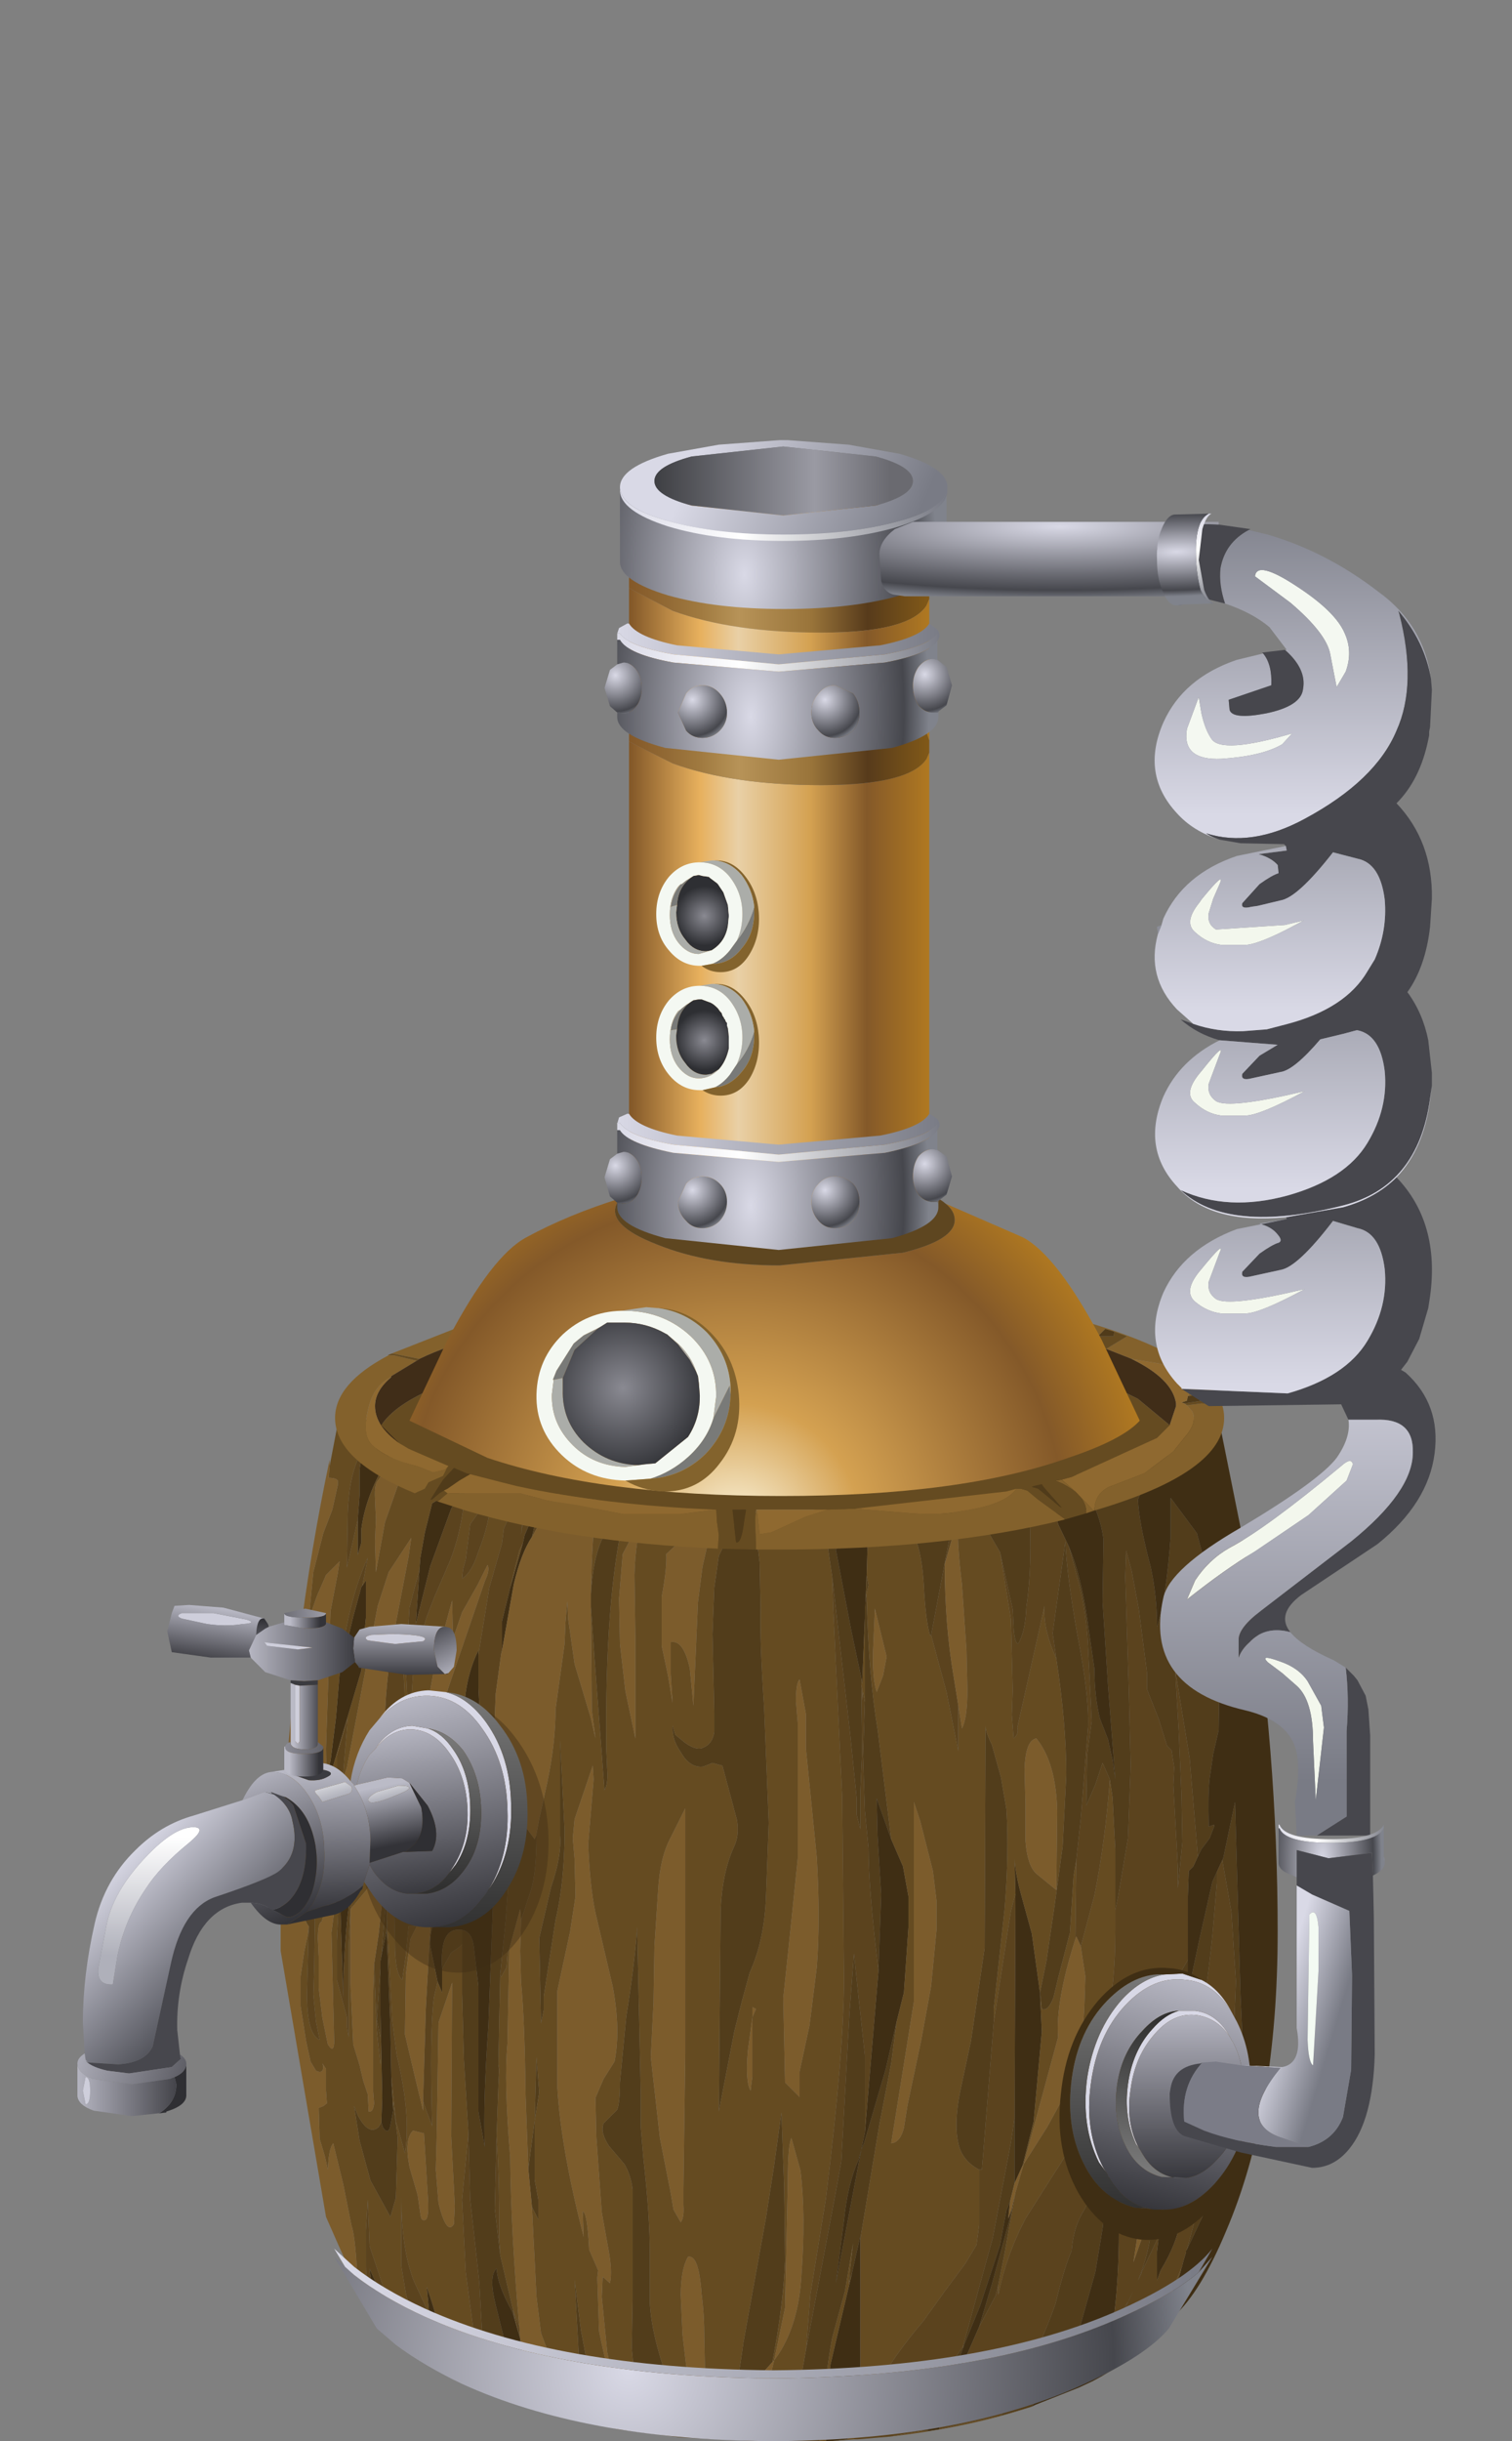 <?xml version="1.0" encoding="UTF-8" standalone="no"?>
<svg xmlns:xlink="http://www.w3.org/1999/xlink" height="121.0px" width="75.0px" xmlns="http://www.w3.org/2000/svg">
  <rect width="100%" height="100%" fill="#808080" stroke="none"/>
  <g transform="matrix(1.0, 0.0, 0.0, 1.0, 0.0, 0.0)">
    <use height="204.85" id="still" transform="matrix(0.9, 0.0, 0.0, 0.9, -30.134, -38.844)" width="117.2" xlink:href="#sprite0"/>
  </g>
  <defs>
    <g id="sprite0" transform="matrix(1.0, 0.0, 0.0, 1.0, 75.15, 117.55)">
      <use height="56.3" transform="matrix(1.0, 0.0, 0.0, 1.0, -26.2, 3.75)" width="54.95" xlink:href="#shape0"/>
      <use height="14.5" transform="matrix(1.0, 0.0, 0.0, 1.0, -23.2, -3.55)" width="49.0" xlink:href="#shape1"/>
      <use height="110.2" transform="matrix(1.0, 0.0, 0.0, 1.0, -23.25, -50.15)" width="48.4" xlink:href="#shape2"/>
      <use height="95.05" transform="matrix(1.0, 0.0, 0.0, 1.0, 6.8, -46.1)" width="30.65" xlink:href="#shape3"/>
      <use height="15.0" transform="matrix(1.0, 0.0, 0.0, 1.0, -21.9, 19.25)" width="10.45" xlink:href="#sprite1"/>
      <use height="23.45" transform="matrix(1.0, 0.0, 0.0, 1.0, -37.4, 18.7)" width="24.8" xlink:href="#shape5"/>
      <use height="9.45" transform="matrix(1.0, 0.0, 0.0, 1.0, -32.45, 14.0)" width="15.95" xlink:href="#shape6"/>
    </g>
    <g id="shape0" transform="matrix(1.0, 0.0, 0.0, 1.0, 26.2, -3.75)">
      <path d="M21.4 4.4 L23.8 3.8 23.8 3.85 22.75 6.1 22.7 5.65 22.55 4.5 21.05 8.2 Q21.1 9.45 21.75 11.9 22.1 13.5 22.1 15.2 22.6 13.7 22.85 10.25 L22.85 8.1 24.3 10.05 24.7 11.55 24.85 13.1 25.25 15.35 25.55 17.6 25.5 20.9 25.2 22.2 25.0 23.55 Q24.9 24.4 24.95 26.2 L25.25 26.1 25.25 26.2 25.0 26.85 24.55 27.45 24.35 27.85 23.9 22.45 23.1 17.55 23.3 21.0 23.45 24.5 23.5 27.05 23.25 29.6 23.25 28.45 23.0 23.9 23.05 22.95 22.9 22.0 22.65 21.75 22.2 20.3 21.55 18.65 21.55 17.75 21.1 14.25 20.7 12.1 20.4 11.0 20.35 12.45 20.55 18.85 20.65 22.85 20.5 26.85 19.95 30.1 19.8 30.8 19.8 27.5 19.65 24.6 19.5 23.6 19.1 22.7 18.7 23.9 18.2 25.05 18.25 22.25 18.5 20.4 18.3 16.3 Q18.2 14.3 17.75 12.65 L17.25 10.8 Q17.9 12.35 18.25 14.75 L18.65 17.5 Q18.65 19.0 18.95 20.25 L19.4 21.4 19.65 22.55 19.8 23.6 19.4 18.45 19.1 13.85 19.15 10.4 Q18.95 8.7 17.7 6.9 L18.4 5.1 20.0 4.75 20.0 4.8 20.15 6.05 21.4 4.4 M19.35 56.3 L19.1 56.45 19.65 53.75 19.65 53.7 20.55 52.3 20.8 51.75 19.7 54.1 19.65 55.15 19.35 56.3 M3.5 60.05 L1.85 60.05 2.75 55.05 4.3 46.85 4.7 44.65 5.15 36.5 5.4 33.2 5.65 35.6 6.0 38.8 6.0 43.05 5.8 44.0 5.95 43.65 7.15 39.55 7.75 36.95 7.45 39.25 6.8 42.6 6.45 44.7 5.8 48.6 5.75 48.9 5.75 48.75 5.3 50.75 5.1 51.4 5.35 49.15 4.9 51.8 4.2 54.35 Q3.85 56.15 3.55 59.7 L3.5 60.05 M-0.05 60.05 L-4.15 59.85 -6.25 59.55 -6.6 57.6 -6.85 54.9 -6.8 52.25 -6.8 47.6 -6.8 46.2 Q-6.9 45.4 -7.25 44.8 L-8.1 43.8 Q-8.6 43.05 -8.4 42.55 L-8.05 42.2 -7.65 41.8 Q-7.5 41.4 -7.5 40.3 L-7.15 36.65 Q-6.7 33.9 -6.55 31.75 L-6.35 41.0 -6.35 42.8 -6.2 44.55 Q-5.85 47.65 -5.85 49.85 L-5.85 52.5 Q-5.75 54.2 -4.9 56.6 L-4.35 58.25 Q-3.9 59.25 -3.2 59.5 -2.7 59.7 -2.5 59.5 -2.15 59.05 -2.05 57.6 L-1.85 58.45 Q-1.25 58.85 -0.7 54.65 L0.55 47.75 1.0 44.85 1.4 41.95 1.55 46.05 1.6 50.1 Q1.5 52.6 0.9 55.7 L-0.05 56.75 0.65 56.85 -0.05 60.05 M-7.6 59.4 L-8.0 59.3 -8.9 59.1 Q-9.5 57.55 -9.75 55.65 L-10.0 51.15 -9.65 53.95 -9.3 55.8 -8.75 57.55 -7.6 59.4 M-0.8 8.7 L-0.15 8.85 -0.15 8.9 0.2 11.65 0.25 14.15 Q0.2 16.0 0.45 19.7 L0.7 26.0 0.55 30.1 Q0.45 32.5 -0.35 34.25 L-0.8 35.9 -1.2 37.5 -2.05 41.9 -1.95 30.75 Q-1.85 28.75 -1.25 27.4 -0.9 26.7 -1.05 25.85 L-1.65 23.6 -1.85 22.85 -2.4 22.7 -2.9 22.9 Q-3.65 23.0 -4.15 22.1 -4.65 21.4 -4.6 20.65 L-4.45 21.15 -3.9 21.6 Q-3.25 22.05 -2.9 21.85 -2.4 21.65 -2.3 21.0 L-2.3 19.9 -2.4 15.6 -2.3 13.05 -2.05 11.3 -0.8 8.7 M5.05 8.35 L5.05 8.3 5.1 8.3 5.85 8.1 5.85 9.3 4.4 10.95 5.25 15.4 5.8 18.0 5.8 18.4 5.85 22.1 5.75 24.2 5.75 26.35 5.55 25.55 5.55 24.65 5.2 21.2 4.8 17.7 4.2 12.45 3.95 10.75 Q3.85 10.5 3.9 10.05 L5.05 8.35 M12.9 10.1 L14.95 7.15 15.05 8.6 Q15.25 11.75 14.9 14.1 14.85 15.45 14.45 16.15 14.25 16.1 14.2 15.25 L14.15 14.25 13.45 11.1 12.9 10.15 12.9 10.1 M16.55 16.95 L16.35 15.55 17.05 10.5 Q17.1 12.15 17.7 15.6 18.35 18.85 18.3 20.7 L17.9 25.75 17.65 28.05 17.5 28.95 17.3 32.05 16.65 34.55 16.4 35.6 Q16.1 36.4 15.75 36.25 L15.65 35.35 16.0 33.65 16.45 30.6 16.9 27.3 17.1 23.35 Q17.1 20.55 16.55 16.95 M10.95 8.35 L11.05 8.3 10.95 8.8 9.65 15.65 9.6 15.7 Q9.35 14.9 9.25 12.95 9.15 11.2 8.75 10.25 L9.75 9.4 10.95 8.35 M6.0 19.35 L6.0 14.15 6.1 13.35 6.1 12.4 6.2 12.9 6.1 13.35 6.1 13.65 Q6.2 17.85 6.7 20.85 L7.45 26.9 6.65 24.65 6.7 26.7 6.9 29.95 6.75 34.15 Q6.2 29.65 6.2 27.4 L6.0 25.35 5.9 22.35 6.0 19.35 M12.3 45.1 Q11.35 44.6 11.15 43.65 10.9 42.55 11.25 40.8 L11.85 38.0 12.6 32.9 12.65 20.65 Q12.65 21.0 13.0 21.7 L13.5 23.5 13.8 25.25 Q13.95 27.65 13.7 30.75 L13.1 36.25 13.1 37.0 12.45 45.1 12.3 45.1 M13.5 58.65 Q15.4 55.6 16.5 52.5 17.0 50.45 17.4 49.55 L17.4 49.5 Q17.5 48.35 17.95 47.55 18.65 46.4 18.95 44.8 L19.4 41.9 19.65 38.7 19.6 37.05 19.7 35.45 Q20.0 36.9 19.8 40.0 L19.85 43.25 19.4 45.9 19.1 48.35 18.7 50.75 17.9 53.6 Q17.45 55.25 16.7 56.25 L15.9 57.15 15.2 58.15 13.5 58.65 M23.75 49.5 L24.6 46.35 25.85 41.4 26.3 38.35 26.45 34.75 26.2 30.9 25.7 28.05 25.75 27.95 26.4 24.85 26.7 35.4 26.8 37.65 26.55 39.85 25.85 42.8 25.3 45.9 24.6 47.7 23.75 49.5 M25.4 28.7 L25.4 29.3 25.15 32.25 Q24.75 36.1 24.35 37.35 L23.8 38.8 23.4 39.45 23.35 40.8 23.35 41.1 23.0 40.35 Q22.85 41.1 22.95 42.75 L22.65 46.25 22.2 48.75 21.25 50.75 21.25 50.8 21.05 51.2 Q21.7 49.65 21.85 47.9 L21.95 46.95 22.35 44.4 22.25 40.6 22.3 39.75 22.3 36.5 Q22.35 36.05 23.1 34.75 L23.8 33.55 23.8 35.4 24.45 32.35 25.15 29.25 25.4 28.7 M13.35 51.45 L13.2 52.05 12.3 53.75 13.0 51.4 14.0 47.75 14.1 47.25 14.15 47.0 14.3 46.35 13.7 49.7 13.35 51.45 M5.8 44.0 L5.65 44.55 Q5.05 45.9 4.85 47.9 L4.4 51.35 5.8 44.0 M14.25 45.85 L14.0 46.85 13.8 47.35 13.45 49.25 12.35 52.6 11.45 54.8 11.4 54.85 13.05 48.85 14.05 43.6 14.25 42.25 14.25 45.85 M9.1 59.5 L9.2 58.95 Q9.8 57.1 11.4 54.85 L11.4 54.95 10.25 58.05 Q9.65 58.8 9.45 59.5 L9.1 59.5 M-9.1 13.4 Q-9.0 11.55 -8.5 10.4 L-7.25 9.0 Q-8.35 13.6 -8.25 22.0 L-8.2 23.1 Q-8.15 23.85 -8.35 24.2 L-8.9 16.95 -9.1 14.1 -9.1 13.4 M-12.55 45.05 L-12.2 42.4 -12.1 38.9 -11.95 40.85 -12.2 42.4 -12.2 45.65 -12.0 46.75 -12.0 47.85 -12.35 47.15 -12.55 45.05 M-14.7 27.5 L-13.7 25.65 -13.6 28.55 -13.8 31.4 -14.1 34.35 -14.2 39.3 -14.2 40.45 -14.3 43.25 -14.4 47.25 -14.1 49.8 -13.4 52.8 -13.3 53.35 -13.45 52.9 Q-14.25 51.45 -14.3 50.55 -14.75 50.95 -14.35 52.55 L-13.8 54.75 -13.35 57.0 -13.3 57.4 -14.1 57.1 Q-14.9 56.4 -15.05 54.9 L-15.15 53.15 -15.25 51.3 -15.75 46.75 -15.85 43.1 -16.1 39.05 -16.2 35.4 -16.2 32.7 -16.2 31.9 Q-15.65 32.0 -15.55 32.85 L-15.3 35.0 -15.3 41.9 -14.95 43.85 Q-15.05 41.4 -14.75 37.15 L-14.5 30.5 -14.7 27.5 M-20.7 37.8 L-20.9 36.85 -20.7 34.0 -20.7 36.6 -20.7 37.8 M-20.65 33.35 L-20.35 29.7 -20.35 30.95 -20.35 31.9 -20.65 33.35 M-20.0 41.85 L-20.0 41.35 -19.75 43.35 -19.85 46.65 -20.15 47.7 -21.25 45.7 -21.55 44.6 -21.85 43.5 -22.15 41.6 -21.95 42.1 Q-21.35 43.25 -20.8 42.75 L-20.65 42.5 -20.55 42.8 Q-20.25 43.2 -20.15 42.65 L-20.0 41.85 M-11.3 29.55 Q-10.7 27.8 -10.8 26.7 L-10.8 21.45 -10.55 26.4 Q-10.55 29.25 -11.05 31.35 L-11.7 35.55 -11.7 36.3 -11.85 37.05 -11.95 32.35 -11.3 29.55" fill="#523d1b" fill-rule="evenodd" stroke="none"/>
      <path d="M17.7 6.9 Q18.95 8.7 19.15 10.4 L19.1 13.85 19.4 18.45 19.8 23.6 19.65 22.55 19.4 21.4 18.95 20.25 Q18.65 19.0 18.65 17.5 L18.25 14.75 Q17.9 12.35 17.25 10.8 L16.65 9.55 15.85 5.75 16.75 5.5 17.7 6.9 M24.35 27.85 L24.55 27.45 25.0 26.85 25.25 26.2 25.25 26.1 24.95 26.2 Q24.9 24.4 25.0 23.55 L25.2 22.2 25.5 20.9 25.55 17.6 25.25 15.35 24.85 13.1 24.7 11.55 24.3 10.05 22.85 8.1 22.85 10.25 Q22.6 13.7 22.1 15.2 22.1 13.5 21.75 11.9 21.1 9.45 21.05 8.2 L22.55 4.5 22.7 5.65 22.75 6.1 23.8 3.85 23.8 3.8 24.3 3.75 25.5 3.75 27.15 11.95 Q28.75 22.15 28.75 32.0 28.75 41.85 25.9 48.5 24.5 51.85 23.05 53.15 L22.6 53.75 21.0 55.2 21.05 55.1 22.65 52.4 22.8 52.15 23.35 50.9 23.45 50.5 23.5 50.4 23.5 50.35 23.55 50.15 23.7 49.65 23.7 49.55 23.75 49.5 24.6 47.7 25.3 45.9 25.85 42.8 26.55 39.85 26.8 37.65 26.7 35.4 26.4 24.85 25.75 27.95 25.7 28.05 25.4 28.7 25.15 29.25 24.45 32.35 23.8 35.4 23.8 33.55 23.8 30.05 23.85 28.65 24.1 28.4 24.35 27.85 M19.1 56.45 L18.55 56.75 17.8 57.1 15.4 58.05 15.2 58.15 15.9 57.15 16.7 56.25 Q17.45 55.25 17.9 53.6 L18.7 50.75 19.1 48.35 19.4 45.9 19.85 43.25 20.0 41.85 20.0 43.1 20.0 48.35 Q20.0 51.45 19.65 53.7 L19.65 53.75 19.1 56.45 M4.15 60.05 L3.85 60.05 3.9 59.4 Q3.7 58.85 3.8 58.2 L4.1 55.85 4.65 53.5 5.3 50.75 5.75 48.75 5.75 48.9 5.75 53.8 5.75 56.75 Q5.65 58.35 5.15 59.6 L5.05 59.95 4.15 60.05 M-16.8 56.25 L-17.05 56.1 -17.3 56.0 -17.95 53.85 -18.0 53.1 -18.15 51.55 Q-17.6 53.1 -17.15 55.1 L-16.8 56.25 M5.85 9.3 L6.2 8.9 6.1 12.3 5.85 18.35 5.8 18.0 5.25 15.4 4.4 10.95 5.85 9.3 M7.45 26.9 L8.1 28.4 8.4 30.05 8.4 31.75 8.15 35.35 7.75 36.95 7.15 39.55 5.95 43.65 5.8 44.0 6.0 43.05 6.75 34.15 6.9 29.95 6.7 26.7 6.65 24.65 7.45 26.9 M14.3 29.9 L14.25 28.0 Q14.3 28.85 14.65 30.1 L15.2 32.1 15.65 35.35 15.75 37.5 15.3 42.45 14.7 44.85 14.25 45.85 14.25 42.25 14.3 29.9 M23.35 41.1 L23.45 42.05 Q23.75 45.25 23.35 48.05 23.2 49.15 22.3 50.65 L22.1 51.2 22.1 49.6 22.2 48.75 22.65 46.25 22.95 42.75 Q22.85 41.1 23.0 40.35 L23.35 41.1 M12.3 53.75 L10.75 57.3 10.4 57.8 10.25 58.05 10.2 58.35 10.1 59.4 9.45 59.5 Q9.65 58.8 10.25 58.05 L11.4 54.95 11.45 54.8 12.35 52.6 13.45 49.25 13.8 47.35 14.0 46.85 13.9 47.8 14.1 47.25 14.0 47.75 13.0 51.4 12.3 53.75 M5.8 44.0 L4.4 51.35 4.85 47.9 Q5.05 45.9 5.65 44.55 L5.8 44.0 M-17.0 7.9 L-16.0 7.3 -16.8 8.7 -17.95 11.85 -18.45 13.85 -18.75 15.05 -18.55 12.05 -18.5 11.4 -18.25 10.0 -17.85 8.4 -17.0 7.9 M-12.85 10.6 L-12.75 10.15 -11.95 8.3 -11.95 8.25 -11.8 7.95 -12.35 10.25 Q-12.95 11.15 -13.35 12.85 L-14.0 16.5 -14.0 16.45 -14.0 14.9 -13.55 13.05 -12.85 10.6 M-15.3 16.75 L-15.3 18.6 -15.2 20.45 -14.95 22.2 -15.4 21.7 -16.1 20.95 Q-16.2 18.3 -15.3 16.5 L-15.3 16.75 M-17.55 34.75 L-17.95 32.8 Q-18.05 31.9 -17.35 30.45 L-16.95 29.6 Q-16.0 27.65 -15.0 27.2 L-14.7 27.05 -14.7 27.5 -14.5 30.5 -14.75 37.15 Q-15.05 41.4 -14.95 43.85 L-15.3 41.9 -15.3 35.0 -15.55 32.85 Q-15.65 32.0 -16.2 31.9 L-16.3 31.9 Q-17.45 31.75 -17.3 34.05 L-17.3 35.35 -17.55 34.75 M-21.95 9.3 L-21.85 7.95 -21.85 6.65 Q-21.8 5.75 -21.4 5.55 L-21.2 5.45 -19.55 4.85 Q-21.45 7.45 -21.75 9.8 L-21.75 10.55 -21.95 11.25 -21.95 9.3 M-22.95 17.8 L-22.9 17.55 -22.2 14.65 -21.75 13.0 -21.7 12.95 -21.5 12.65 -21.5 14.7 -21.65 16.2 -21.75 17.6 -23.6 23.85 Q-23.8 23.7 -23.45 22.6 L-23.15 20.2 -22.95 17.8 M-22.1 28.45 Q-22.75 31.8 -22.75 35.65 L-22.9 30.95 -22.3 28.95 -21.95 27.65 -22.1 28.45 M-20.7 34.0 L-20.7 33.6 -20.65 33.35 -20.35 31.9 -20.35 32.15 -20.15 37.3 -20.1 40.0 -20.0 41.85 -20.15 42.65 Q-20.25 43.2 -20.55 42.8 L-20.65 42.5 -20.6 41.1 -20.7 36.6 -20.7 34.0 M-19.5 54.3 L-20.55 53.15 -21.05 52.6 -21.3 50.55 -20.0 53.45 -19.5 54.3 M-13.3 57.4 L-13.35 57.0 -13.8 54.75 -14.35 52.55 Q-14.75 50.95 -14.3 50.55 -14.25 51.45 -13.45 52.9 L-13.3 53.35 -13.0 54.4 -12.95 54.7 -12.45 58.2 -13.2 57.9 -13.3 57.4" fill="#3f2e14" fill-rule="evenodd" stroke="none"/>
      <path d="M21.4 4.4 L20.15 6.05 20.0 4.8 20.0 4.75 21.4 4.4 M18.4 5.1 L17.7 6.9 16.75 5.5 18.4 5.1 M17.25 10.8 L17.75 12.65 Q18.2 14.3 18.3 16.3 L18.5 20.4 18.25 22.25 18.2 25.05 18.7 23.9 19.1 22.7 19.5 23.6 Q19.25 27.0 18.65 30.0 L17.9 32.8 17.65 32.25 17.6 32.4 17.65 28.05 17.9 25.75 18.3 20.7 Q18.35 18.85 17.7 15.6 17.1 12.15 17.05 10.5 L16.35 15.55 16.55 16.95 Q15.8 15.3 15.9 14.05 L15.5 15.85 14.4 20.75 Q14.5 21.1 14.2 21.35 L14.1 20.05 14.15 18.7 14.05 14.8 13.45 11.1 14.15 14.25 14.2 15.25 Q14.25 16.1 14.45 16.15 14.85 15.45 14.9 14.1 15.25 11.75 15.05 8.6 L14.95 7.15 12.9 10.1 12.75 9.95 13.5 6.35 13.5 6.3 15.85 5.75 16.65 9.55 17.25 10.8 M19.8 30.8 L19.95 30.1 20.5 26.85 20.65 22.85 20.55 18.85 20.35 12.45 20.4 11.0 20.7 12.1 21.1 14.25 21.55 17.75 21.55 18.65 22.2 20.3 22.65 21.75 22.9 22.0 23.05 22.95 23.0 23.9 23.25 28.45 23.25 29.6 23.5 27.05 23.45 24.5 23.3 21.0 23.1 17.55 23.9 22.45 24.35 27.85 24.1 28.4 23.85 28.65 23.8 30.05 23.8 33.55 23.1 34.75 Q22.35 36.05 22.3 36.5 L22.3 39.75 22.25 40.6 21.8 37.05 Q21.9 35.95 21.4 35.15 L21.2 36.35 21.25 37.5 21.25 42.95 21.45 45.95 20.8 50.2 21.95 46.95 21.85 47.9 Q21.7 49.65 21.05 51.2 L21.25 50.8 21.25 50.75 22.2 48.75 22.1 49.6 22.1 51.2 22.3 50.65 Q23.2 49.15 23.35 48.05 23.75 45.25 23.45 42.05 L23.35 41.1 23.35 40.8 23.4 39.45 23.8 38.8 24.35 37.35 Q24.75 36.1 25.15 32.25 L25.4 29.3 25.4 28.7 25.7 28.05 26.2 30.9 26.45 34.75 26.3 38.35 25.85 41.4 24.6 46.35 23.75 49.5 23.7 49.55 23.7 49.65 23.55 50.15 23.5 50.35 23.5 50.4 23.45 50.5 22.65 52.4 21.05 55.1 21.0 55.2 19.35 56.3 19.65 55.15 19.7 54.1 20.8 51.75 20.55 52.3 19.65 53.7 Q20.0 51.45 20.0 48.35 L20.0 43.1 20.0 41.85 19.85 43.25 19.8 40.0 Q20.0 36.9 19.7 35.45 L19.6 37.05 19.65 38.7 19.4 41.9 18.95 44.8 Q18.65 46.4 17.95 47.55 17.5 48.35 17.4 49.5 L17.4 49.55 Q17.0 50.45 16.5 52.5 15.4 55.6 13.5 58.65 L10.1 59.4 10.2 58.35 10.4 57.8 10.75 57.3 12.3 53.75 13.2 52.05 13.35 51.45 13.35 52.0 Q13.8 49.8 14.85 47.8 L16.5 45.2 Q17.55 43.65 17.8 42.55 L19.3 37.05 Q19.8 35.0 19.8 31.9 L19.8 30.8 M7.4 59.8 L5.6 59.95 5.4 59.95 5.4 59.85 Q5.35 59.65 5.45 59.55 L5.65 59.4 6.2 58.25 6.75 57.0 Q7.35 55.65 9.25 53.4 L10.4 51.8 11.55 50.25 12.15 49.25 12.3 48.15 12.3 45.1 12.45 45.1 13.1 37.0 13.9 31.8 14.05 30.85 14.3 29.9 14.25 42.25 14.05 43.6 13.05 48.85 11.4 54.85 Q9.8 57.1 9.2 58.95 L9.1 59.5 7.4 59.8 M-14.2 57.55 L-16.1 56.65 -16.1 55.25 Q-15.75 56.65 -15.2 56.6 -15.1 56.1 -15.3 55.4 L-15.55 54.1 -16.0 50.75 -16.2 46.75 -15.85 43.1 -15.75 46.75 -15.25 51.3 -15.15 53.15 -15.05 54.9 Q-14.9 56.4 -14.1 57.1 L-13.3 57.4 -13.2 57.9 -14.2 57.55 M-17.3 56.0 L-17.4 55.95 -18.5 55.15 -18.05 55.45 Q-17.95 54.95 -18.4 54.3 L-18.95 53.3 -19.3 51.9 -19.55 50.4 -19.55 46.55 Q-19.55 49.5 -18.85 51.25 L-18.0 53.1 -17.95 53.85 -17.3 56.0 M-21.1 3.85 L-21.05 3.85 -21.05 3.9 Q-21.05 4.75 -21.2 5.45 L-21.4 5.55 Q-21.8 5.75 -21.85 6.65 L-21.85 7.95 -21.95 9.3 -22.55 11.95 -22.5 8.95 Q-22.45 7.15 -21.95 6.0 L-21.1 3.85 M-12.4 6.0 L-12.4 5.95 -11.95 6.05 -11.8 7.9 -11.95 8.25 -11.95 8.3 -12.75 10.15 -12.85 10.6 -13.05 11.0 -13.55 13.05 -14.0 14.9 -14.0 16.45 -14.0 16.5 -14.05 16.7 -14.35 18.9 -14.5 22.7 -14.5 23.75 -14.3 24.25 -13.9 24.6 -12.2 26.9 -12.1 26.65 Q-12.1 28.7 -12.4 29.7 L-12.95 31.35 -13.0 30.75 -13.6 32.95 -13.7 33.25 -13.75 33.95 -14.05 34.5 -14.1 34.35 -13.8 31.4 -13.6 28.55 -13.7 25.65 -14.7 27.5 -14.7 27.05 -15.0 27.2 Q-16.0 27.65 -16.95 29.6 L-17.35 30.45 Q-18.05 31.9 -17.95 32.8 L-17.55 34.75 -17.75 35.6 Q-18.0 37.5 -17.85 42.7 L-18.3 41.5 -18.35 41.3 -18.2 36.25 -18.0 32.65 Q-17.9 30.65 -17.4 29.15 L-18.7 31.7 -19.15 31.7 -19.3 33.3 -19.5 34.65 Q-19.9 34.3 -19.9 32.6 L-19.95 30.35 -19.75 28.15 Q-19.35 26.7 -18.5 25.55 -17.35 23.85 -16.2 24.3 L-15.4 23.85 -15.4 21.7 -14.95 22.2 -15.2 20.45 -15.3 18.6 -15.3 16.75 -14.7 13.05 -14.0 10.6 -13.9 9.8 -13.55 9.0 -12.7 7.7 -12.95 10.15 -12.4 6.0 M10.7 6.95 L10.85 6.9 10.95 8.35 9.75 9.4 10.7 6.95 M10.95 8.8 L11.0 9.65 10.4 11.75 Q10.4 15.1 10.9 18.0 L11.15 19.55 11.15 22.05 10.5 18.8 9.65 15.65 10.95 8.8 M5.8 18.4 L5.85 18.65 5.85 19.25 5.9 18.8 6.0 19.35 5.9 22.35 6.0 25.35 6.2 27.4 Q6.2 29.65 6.75 34.15 L6.0 43.05 6.0 38.8 5.65 35.6 5.4 33.2 5.15 36.5 4.7 44.65 4.3 46.85 2.75 55.05 3.0 51.95 3.85 46.7 Q4.85 38.6 4.85 34.55 L4.75 24.55 4.25 14.1 4.2 12.45 4.8 17.7 5.2 21.2 5.55 24.65 5.55 25.55 5.75 26.35 5.75 24.2 5.85 22.1 5.8 18.4 M-18.55 12.05 L-18.75 15.05 -18.45 13.85 -17.95 11.85 -16.8 8.7 -16.0 7.3 -17.0 7.9 -16.0 6.6 -16.0 7.3 Q-16.15 9.8 -16.9 11.65 L-17.7 13.5 -18.15 14.65 -18.85 17.0 -19.0 19.25 -18.95 19.95 Q-18.95 20.4 -19.1 20.65 L-19.2 19.4 -19.3 17.5 -19.1 14.15 -18.55 12.05 M-22.75 23.55 L-22.9 24.35 -22.55 24.5 -22.05 25.45 -23.1 25.65 -23.1 22.3 -22.5 20.2 -22.75 23.25 -22.75 23.55 M-20.25 23.25 L-20.45 20.25 Q-20.4 17.9 -19.85 15.0 -19.45 16.15 -19.35 19.35 L-19.3 20.65 Q-19.2 21.55 -18.6 21.65 L-20.25 23.25 M-16.15 12.05 L-16.0 11.5 -15.75 9.55 -14.6 7.95 Q-14.65 9.45 -15.3 11.05 -15.65 12.2 -16.2 12.55 L-16.15 12.05 M-11.8 7.95 L-11.7 9.1 -12.35 10.25 -11.8 7.95 M-24.25 26.85 L-24.35 33.95 -24.4 35.45 -24.25 36.95 -24.05 37.95 Q-24.75 37.65 -24.75 35.45 L-24.65 31.7 -24.75 31.55 -24.85 31.3 -24.3 26.85 -24.25 26.85 M-21.7 12.95 L-21.75 13.0 -22.2 14.65 -22.9 17.55 -22.95 17.8 Q-22.55 13.95 -21.4 11.4 L-21.7 12.95 M-22.1 28.45 L-21.4 26.8 Q-21.4 27.5 -21.7 28.35 L-22.15 29.8 -22.35 30.75 -22.45 32.6 -22.45 37.8 -22.55 37.25 -22.55 36.7 -23.1 34.65 -23.1 32.5 -23.0 30.4 -22.3 28.95 -22.9 30.95 -22.75 35.65 Q-22.75 31.8 -22.1 28.45 M-21.05 33.8 L-20.8 32.15 -20.5 29.35 -20.35 28.95 -20.35 29.7 -20.65 33.35 -20.7 33.6 -20.7 34.0 -20.9 36.85 -20.7 37.8 -20.7 39.3 -20.9 37.45 -21.05 33.8 M-20.35 31.9 L-20.35 30.95 -20.15 34.95 -20.05 36.9 -19.8 38.8 Q-19.0 42.15 -19.35 44.2 L-19.75 42.75 -19.85 42.45 -20.1 40.0 -20.15 37.3 -20.35 32.15 -20.35 31.9 M-21.05 52.6 L-21.1 52.5 Q-21.5 51.5 -21.5 50.4 L-21.5 48.45 -21.4 46.75 -21.35 48.0 -21.3 49.3 -20.45 51.85 -19.0 54.65 -18.65 55.05 -19.5 54.3 -20.0 53.45 -21.3 50.55 -21.05 52.6 M-16.2 31.9 L-16.2 32.7 -16.3 32.8 -16.8 33.15 -17.3 34.05 Q-17.45 31.75 -16.3 31.9 L-16.2 31.9 M-14.1 49.8 L-14.4 47.25 -14.3 43.25 Q-14.15 45.2 -14.15 48.9 L-14.1 49.8 M-14.2 40.45 L-14.2 39.3 -14.15 39.6 -14.2 40.45 M-13.05 53.7 L-13.0 54.4 -13.4 52.8 -13.05 53.7" fill="#5b431e" fill-rule="evenodd" stroke="none"/>
      <path d="M19.5 23.6 L19.65 24.6 19.8 27.5 19.8 30.8 19.8 31.9 Q19.8 35.0 19.3 37.05 L17.8 42.55 Q17.55 43.65 16.5 45.2 L14.85 47.8 Q13.8 49.8 13.35 52.0 L13.35 51.45 13.7 49.7 14.3 46.35 14.75 44.8 14.7 44.85 15.3 42.45 15.75 37.5 15.65 35.35 15.2 32.1 14.65 30.1 Q14.3 28.85 14.25 28.0 L14.3 29.9 14.05 30.85 13.9 31.8 13.1 37.0 13.1 36.25 13.7 30.75 Q13.95 27.65 13.8 25.25 L13.5 23.5 13.0 21.7 Q12.65 21.0 12.65 20.65 L12.6 32.9 11.85 38.0 11.25 40.8 Q10.9 42.55 11.15 43.65 11.35 44.6 12.3 45.1 L12.3 48.15 12.15 49.25 11.55 50.25 10.4 51.8 9.25 53.4 Q7.35 55.65 6.75 57.0 L6.2 58.25 5.65 59.4 5.45 59.55 Q5.35 59.65 5.4 59.85 L5.4 59.95 4.15 60.05 5.05 59.95 5.15 59.6 Q5.65 58.35 5.75 56.75 L5.75 53.8 5.75 48.9 5.8 48.6 6.45 44.7 6.8 42.6 7.45 39.25 7.75 36.95 8.15 35.35 8.4 31.75 8.4 30.05 8.1 28.4 7.45 26.9 6.7 20.85 Q6.2 17.85 6.1 13.65 L6.1 13.35 6.2 12.9 6.1 12.4 6.1 13.35 6.0 14.15 6.0 19.35 5.9 18.8 5.85 19.25 5.85 18.65 5.8 18.4 5.8 18.0 5.85 18.35 6.1 12.3 6.2 8.9 5.85 9.3 5.85 8.1 10.7 6.95 9.75 9.4 8.75 10.25 Q9.15 11.2 9.25 12.95 9.35 14.9 9.6 15.7 L9.65 15.65 10.5 18.8 11.15 22.05 11.15 19.55 11.35 20.8 Q11.65 20.25 11.65 18.65 L11.6 16.5 11.35 12.85 Q11.05 10.45 11.15 9.15 L11.0 9.65 10.95 8.8 11.05 8.3 10.95 8.35 10.85 6.9 13.5 6.35 12.75 9.95 12.9 10.1 12.9 10.15 13.45 11.1 14.05 14.8 14.15 18.7 14.1 20.05 14.2 21.35 Q14.5 21.1 14.4 20.75 L15.5 15.85 15.9 14.05 Q15.8 15.3 16.55 16.95 17.1 20.55 17.1 23.35 L16.9 27.3 16.45 30.6 16.0 33.65 15.65 35.35 15.75 36.25 Q16.1 36.4 16.4 35.6 L16.65 34.55 17.3 32.05 17.5 28.95 17.65 28.05 17.6 32.4 Q16.5 35.85 16.65 37.8 L14.75 44.8 16.05 42.75 17.2 40.65 Q18.0 38.8 18.1 36.0 L18.15 34.45 17.9 32.8 18.65 30.0 Q19.25 27.0 19.5 23.6 M23.05 53.15 Q22.1 54.75 19.35 56.3 L21.0 55.2 22.6 53.75 23.05 53.15 M15.2 58.15 Q11.75 59.3 7.4 59.8 L9.1 59.5 9.45 59.5 10.1 59.4 13.5 58.65 15.2 58.15 M3.85 60.05 L3.5 60.05 3.55 59.7 Q3.85 56.15 4.2 54.35 L4.9 51.8 5.35 49.15 5.1 51.4 5.3 50.75 4.65 53.5 4.1 55.85 3.8 58.2 Q3.7 58.85 3.9 59.4 L3.85 60.05 M1.85 60.05 L1.3 60.05 1.2 60.05 -0.05 60.05 0.65 56.85 0.7 56.85 1.0 55.6 1.25 55.25 Q2.35 53.55 2.5 50.95 2.75 47.6 2.45 45.15 L1.95 43.35 Q1.75 43.75 1.75 45.75 L1.6 52.7 1.0 55.6 0.9 55.7 Q1.5 52.6 1.6 50.1 L1.55 46.05 1.4 41.95 1.0 44.85 0.55 47.75 -0.7 54.65 Q-1.25 58.85 -1.85 58.45 L-2.05 57.6 Q-2.15 59.05 -2.5 59.5 -2.7 59.7 -3.2 59.5 -3.9 59.25 -4.35 58.25 L-4.9 56.6 Q-5.75 54.2 -5.85 52.5 L-5.85 49.85 Q-5.85 47.65 -6.2 44.55 L-6.35 42.8 -6.35 41.0 -6.55 31.75 Q-6.7 33.9 -7.15 36.65 L-7.5 40.3 Q-7.5 41.4 -7.65 41.8 L-8.05 42.2 -8.4 42.55 Q-8.6 43.05 -8.1 43.8 L-7.25 44.8 Q-6.9 45.4 -6.8 46.2 L-6.8 47.6 -6.8 52.25 -6.85 54.9 -6.6 57.6 -6.25 59.55 -4.15 59.85 -7.6 59.4 -8.75 57.55 -9.3 55.8 -9.65 53.95 -10.0 51.15 -9.75 55.65 Q-9.5 57.55 -8.9 59.1 L-8.0 59.3 -10.35 58.8 -10.35 58.1 -11.85 54.1 -12.1 52.1 -12.2 50.1 -12.35 47.15 -12.0 47.85 -12.0 46.75 -12.2 45.65 -12.2 42.4 -11.95 40.85 -12.1 38.9 -12.2 42.4 -12.55 45.05 -12.7 41.0 Q-12.75 36.85 -12.95 34.75 L-13.0 33.05 -12.95 31.35 -12.4 29.7 Q-12.1 28.7 -12.1 26.65 L-12.1 26.6 -11.95 25.8 -11.5 23.75 Q-11.05 21.6 -11.05 19.75 L-10.55 16.15 -10.5 14.95 -10.4 13.8 -10.35 14.8 -10.0 17.25 -9.1 20.25 -8.85 21.35 -9.05 19.8 -9.1 14.4 -9.1 14.1 -8.9 16.95 -8.35 24.2 Q-8.15 23.85 -8.2 23.1 L-8.25 22.0 Q-8.35 13.6 -7.25 9.0 L-8.5 10.4 Q-9.0 11.55 -9.1 13.4 -9.05 9.95 -8.65 6.85 L-1.95 8.4 -4.95 11.2 Q-4.9 11.95 -5.2 13.55 L-5.2 16.25 -4.85 17.9 -4.6 19.4 -4.7 17.8 -4.7 16.05 Q-4.0 15.9 -3.65 17.5 L-3.45 19.55 -3.2 13.85 -2.95 11.9 -2.55 10.15 -1.9 8.4 -0.8 8.7 -2.05 11.3 -2.3 13.05 -2.4 15.6 -2.3 19.9 -2.3 21.0 Q-2.4 21.65 -2.9 21.85 -3.25 22.05 -3.9 21.6 L-4.45 21.15 -4.6 20.65 Q-4.65 21.4 -4.15 22.1 -3.65 23.0 -2.9 22.9 L-2.4 22.7 -1.85 22.85 -1.65 23.6 -1.05 25.85 Q-0.9 26.7 -1.25 27.4 -1.85 28.75 -1.95 30.75 L-2.05 41.9 -1.2 37.5 -0.8 35.9 -0.35 34.25 Q0.45 32.5 0.55 30.1 L0.7 26.0 0.45 19.7 Q0.2 16.0 0.25 14.15 L0.2 11.65 -0.15 8.9 1.25 9.2 5.05 8.35 3.9 10.05 Q3.85 10.5 3.95 10.75 L4.2 12.45 4.25 14.1 4.75 24.55 4.85 34.55 Q4.85 38.6 3.85 46.7 L3.0 51.95 2.75 55.05 1.85 60.05 M-12.45 58.2 L-14.2 57.55 -13.2 57.9 -12.45 58.2 M-16.1 56.65 L-16.2 56.6 -16.8 56.25 -17.15 55.1 Q-17.6 53.1 -18.15 51.55 L-18.0 53.1 -18.85 51.25 Q-19.55 49.5 -19.55 46.55 L-19.55 50.4 -19.3 51.9 -18.95 53.3 -18.4 54.3 Q-17.95 54.95 -18.05 55.45 L-18.5 55.15 -17.4 55.95 -19.65 54.25 -20.55 53.15 Q-21.55 52.25 -22.5 50.35 L-22.0 50.55 Q-22.1 48.75 -22.3 48.15 L-22.75 45.9 -23.3 43.65 Q-23.55 43.9 -23.6 45.1 L-23.75 44.4 -24.05 43.4 -24.1 41.7 -23.85 41.6 -23.65 41.45 -23.7 40.75 -23.7 39.55 -23.9 39.25 -23.85 39.4 Q-23.85 39.85 -24.25 39.65 L-24.55 39.15 -24.8 38.0 -25.1 36.1 -25.1 34.45 -24.9 33.1 -24.7 32.15 -24.65 31.7 -24.75 35.45 Q-24.75 37.65 -24.05 37.95 L-24.25 36.95 -24.4 35.45 -24.35 33.95 -24.25 26.85 -23.5 26.7 -23.5 26.15 -23.65 24.7 -23.7 21.9 -23.45 14.35 -23.05 12.25 -22.95 11.6 -23.7 12.35 -24.2 13.5 -24.65 14.8 -24.4 12.2 -23.85 10.05 -23.35 8.75 -23.05 7.4 -23.05 7.15 Q-23.15 7.0 -23.55 7.0 L-23.5 6.35 -23.0 3.75 -21.75 3.75 -21.1 3.85 -21.95 6.0 Q-22.45 7.15 -22.5 8.95 L-22.55 11.95 -21.95 9.3 -21.95 11.25 -21.75 10.55 -21.75 9.8 Q-21.45 7.45 -19.55 4.85 L-21.2 5.45 Q-21.05 4.75 -21.05 3.9 L-19.0 4.35 -20.8 7.1 Q-21.05 7.3 -21.0 8.15 L-20.95 9.3 -21.0 10.5 -20.95 12.2 -20.45 9.45 -18.7 4.45 -18.85 4.4 -12.4 6.0 -12.95 10.15 -12.7 7.7 -13.55 9.0 -13.9 9.8 -14.0 10.6 -14.7 13.05 -15.3 16.75 -15.3 16.5 Q-16.2 18.3 -16.1 20.95 L-15.4 21.7 -15.4 23.85 -16.2 24.3 Q-17.35 23.85 -18.5 25.55 -19.35 26.7 -19.75 28.15 L-19.95 30.35 -19.9 32.6 Q-19.9 34.3 -19.5 34.65 L-19.3 33.3 -19.15 31.7 -18.7 31.7 -19.05 32.4 -19.3 34.35 -19.35 37.65 -18.75 40.2 -18.35 41.85 -18.35 41.3 -18.3 41.5 -17.85 42.7 Q-18.0 37.5 -17.75 35.6 L-17.55 34.75 -17.3 35.35 -17.3 34.05 -16.8 33.15 -16.3 32.8 -16.2 32.7 -16.2 35.4 -16.1 39.05 -15.85 43.1 -16.2 46.75 -16.0 50.75 -15.55 54.1 -15.3 55.4 Q-15.1 56.1 -15.2 56.6 -15.75 56.65 -16.1 55.25 L-16.1 56.65 M-26.15 29.4 L-26.05 26.65 -24.6 26.85 -24.3 26.85 -24.85 31.3 -24.75 31.55 -26.15 29.4 M-11.95 6.05 L-10.2 6.5 -11.7 9.1 -11.8 7.95 -11.95 8.25 -11.8 7.9 -11.95 6.05 M7.2 16.85 L6.55 14.2 6.45 16.55 Q6.4 18.05 6.65 18.8 L7.0 17.9 7.2 16.85 M2.75 20.0 L2.4 18.1 Q2.2 18.3 2.2 19.3 L2.3 20.5 2.3 27.95 1.9 31.85 1.5 35.65 1.6 40.3 2.4 41.1 2.4 39.7 2.95 37.15 3.35 33.95 Q3.55 31.35 3.35 27.9 L2.75 21.9 2.75 20.0 M14.8 23.05 L14.85 25.0 14.85 27.0 Q14.95 28.35 15.45 28.8 L16.55 29.7 16.6 25.4 Q16.55 22.7 15.45 21.35 14.85 21.45 14.8 23.05 M22.65 52.4 L23.45 50.5 23.35 50.9 22.8 52.15 22.65 52.4 M10.4 57.8 L10.2 58.35 10.25 58.05 10.4 57.8 M9.75 28.65 L9.05 25.9 8.7 24.85 8.7 35.85 7.45 43.65 Q7.95 43.6 8.15 42.8 L8.35 41.55 9.1 38.0 9.65 35.0 9.95 31.9 9.95 30.3 9.75 28.65 M11.4 54.85 L11.45 54.8 11.4 54.95 11.4 54.85 M-7.35 11.2 L-7.55 13.65 -7.5 16.15 -7.2 18.75 -6.65 21.35 -6.65 15.75 -6.7 12.35 Q-6.65 10.4 -6.2 9.0 L-7.35 11.2 M-17.0 7.9 L-17.85 8.4 -18.25 10.0 -18.5 11.4 -18.55 12.05 -19.1 14.15 -19.3 17.5 -19.2 19.4 -19.1 20.65 Q-18.95 20.4 -18.95 19.95 L-19.0 19.25 -18.85 17.0 -18.15 14.65 -17.7 13.5 -16.9 11.65 Q-16.15 9.8 -16.0 7.3 L-16.0 6.6 -17.0 7.9 M-19.85 15.0 L-19.15 11.35 -19.0 10.3 -20.25 12.2 -20.85 14.05 -22.55 22.95 -22.75 23.55 -22.75 23.25 -22.5 20.2 -23.1 22.3 -23.1 25.65 -22.05 25.45 -22.55 24.5 -19.9 26.1 -20.15 25.3 -20.25 23.7 -20.25 23.25 -18.6 21.65 Q-19.2 21.55 -19.3 20.65 L-19.35 19.35 Q-19.45 16.15 -19.85 15.0 M-16.15 12.05 L-16.2 12.55 Q-15.65 12.2 -15.3 11.05 -14.65 9.45 -14.6 7.95 L-15.75 9.55 -16.0 11.5 -16.15 12.05 M-14.1 34.35 L-14.05 34.5 -13.75 33.95 -13.7 33.25 -13.6 32.95 -13.65 35.55 -13.7 38.15 Q-13.9 40.25 -13.55 44.4 -13.5 48.75 -13.05 53.7 L-13.4 52.8 -13.0 54.4 -13.3 53.35 -13.4 52.8 -14.1 49.8 -14.15 48.9 Q-14.15 45.2 -14.3 43.25 L-14.2 40.45 -14.15 39.6 -14.2 39.3 -14.1 34.35 M-13.55 13.05 L-13.05 11.0 -12.85 10.6 -13.55 13.05 M-16.2 14.4 L-16.7 15.85 -16.75 13.75 -17.2 15.4 -17.65 17.0 -17.95 18.65 -17.95 21.25 -17.75 22.95 Q-17.75 20.9 -16.85 18.25 L-14.95 12.7 Q-14.65 12.05 -14.8 11.8 L-15.35 12.9 -16.2 14.4 M-9.0 22.85 L-10.0 25.8 -10.1 26.85 -10.0 28.0 -9.95 30.05 -10.25 32.0 -10.95 35.25 -10.95 40.6 Q-10.75 43.95 -9.5 48.8 L-9.55 47.4 Q-9.3 47.45 -9.2 49.5 L-8.7 50.65 -8.75 51.05 -8.65 54.0 Q-8.15 56.5 -7.7 57.4 L-8.2 55.15 -8.5 52.1 -8.45 51.0 -8.05 51.35 Q-7.9 50.7 -8.15 49.4 L-8.5 47.45 -8.8 43.3 -8.85 41.15 -8.4 40.1 -7.8 39.15 Q-7.45 37.4 -7.9 35.0 L-8.85 30.95 Q-9.15 29.55 -9.25 27.2 L-8.95 23.6 -9.0 22.85 M-22.95 17.8 L-23.15 20.2 -23.45 22.6 Q-23.8 23.7 -23.6 23.85 L-21.75 17.6 -21.65 16.2 -21.5 14.7 -21.5 12.65 -21.7 12.95 -21.4 11.4 Q-22.55 13.95 -22.95 17.8 M-22.3 28.95 L-23.0 30.4 -23.1 32.5 -23.1 34.65 -22.55 36.7 -22.55 37.25 -22.45 37.8 -22.45 32.6 -22.35 30.75 -22.15 29.8 -21.7 28.35 Q-21.4 27.5 -21.4 26.8 L-22.1 28.45 -21.95 27.65 -22.3 28.95 M-21.05 33.8 L-20.9 37.45 -20.7 39.3 -20.7 37.8 -20.7 36.6 -20.6 41.1 -20.65 42.5 -20.8 42.75 Q-21.35 43.25 -21.95 42.1 L-22.15 41.6 -21.85 43.5 -21.55 44.6 -21.25 45.7 -20.15 47.7 -19.85 46.65 -19.75 43.35 -20.0 41.35 -20.0 41.85 -20.1 40.0 -19.85 42.45 -19.75 42.75 -19.35 44.2 Q-19.0 42.15 -19.8 38.8 L-20.05 36.9 -20.15 34.95 -20.35 30.95 -20.35 29.7 -20.35 28.95 -20.05 28.0 -22.35 30.75 -22.35 34.9 -22.2 38.2 -21.85 39.35 -21.65 40.2 -21.4 40.95 -21.35 41.9 Q-21.1 41.95 -21.05 41.45 L-21.1 40.8 -21.1 35.25 -21.05 33.8 M-22.65 27.4 L-23.95 31.45 Q-24.15 31.5 -24.15 32.4 L-24.1 33.4 -24.1 35.1 -23.9 36.75 -23.6 38.2 Q-23.25 38.75 -23.25 38.0 L-23.4 32.05 -23.1 29.75 -22.65 27.4 M-19.5 54.3 L-18.65 55.05 -19.0 54.65 -20.45 51.85 -21.3 49.3 -21.35 48.0 -21.4 46.75 -21.5 48.45 -21.5 50.4 Q-21.5 51.5 -21.1 52.5 L-21.05 52.6 -20.55 53.15 -19.5 54.3 M-4.7 26.8 Q-5.3 27.9 -5.4 29.75 L-5.6 32.8 -5.65 35.9 -5.8 38.9 -5.3 43.35 -4.7 46.4 -4.55 47.3 -4.15 48.0 Q-3.95 47.75 -4.0 47.05 L-4.0 46.15 -3.9 38.7 -3.9 25.2 -4.7 26.8 M-0.2 36.7 L0.0 36.25 -0.2 36.15 -0.2 36.7 -0.45 38.55 Q-0.6 40.25 -0.3 40.75 L-0.2 39.95 -0.2 36.7 M-11.3 29.55 L-11.95 32.35 -11.85 37.05 -11.7 36.3 -11.7 35.55 -11.05 31.35 Q-10.55 29.25 -10.55 26.4 L-10.8 21.45 -10.8 26.7 Q-10.7 27.8 -11.3 29.55 M-17.5 37.0 L-17.6 43.3 -17.65 45.1 -17.5 46.95 Q-17.05 48.75 -16.65 48.1 L-16.6 47.1 -16.8 43.25 -16.75 34.8 -17.5 37.0 M-18.9 42.95 Q-19.4 43.4 -19.1 44.95 L-18.65 46.5 -18.5 47.55 Q-18.45 48.0 -18.2 47.85 -18.0 47.7 -18.1 46.4 L-18.3 43.1 -18.9 42.95 M-3.75 49.9 Q-4.15 50.6 -4.15 52.0 L-4.05 54.2 -3.85 55.9 Q-3.55 56.6 -2.75 57.1 L-2.8 56.75 -2.85 54.45 Q-2.85 53.05 -3.0 51.95 -3.15 49.75 -3.75 49.9 M-7.7 57.4 L-7.25 58.8 -7.0 58.45 -7.7 57.4" fill="#654b21" fill-rule="evenodd" stroke="none"/>
      <path d="M-10.35 58.8 L-12.1 58.3 -12.45 58.2 -12.95 54.7 -13.0 54.4 -13.05 53.7 Q-13.5 48.75 -13.55 44.4 -13.9 40.25 -13.7 38.15 L-13.65 35.55 -13.6 32.95 -13.0 30.75 -12.95 31.35 -13.0 33.05 -12.95 34.75 Q-12.75 36.85 -12.7 41.0 L-12.55 45.05 -12.35 47.15 -12.2 50.1 -12.1 52.1 -11.85 54.1 -10.35 58.1 -10.35 58.8 M-22.5 50.35 L-22.7 49.95 -22.95 49.4 -23.7 47.7 -26.2 33.05 -26.2 32.7 -26.2 32.0 -26.2 29.35 -26.15 29.4 -24.75 31.55 -24.65 31.7 -24.7 32.15 -24.9 33.1 -25.1 34.45 -25.1 36.1 -24.8 38.0 -24.55 39.15 -24.25 39.65 Q-23.85 39.85 -23.85 39.4 L-23.9 39.25 -23.7 39.55 -23.7 40.75 -23.65 41.45 -23.85 41.6 -24.1 41.7 -24.05 43.4 -23.75 44.4 -23.6 45.1 Q-23.55 43.9 -23.3 43.65 L-22.75 45.9 -22.3 48.15 Q-22.1 48.75 -22.0 50.55 L-22.5 50.35 M-26.05 26.65 L-26.1 26.65 Q-25.55 15.65 -23.5 6.0 L-23.5 6.35 -23.55 7.0 Q-23.15 7.0 -23.05 7.15 L-23.05 7.4 -23.35 8.75 -23.85 10.05 -24.4 12.2 -24.65 14.8 -24.2 13.5 -23.7 12.35 -22.95 11.6 -23.05 12.25 -23.45 14.35 -23.7 21.9 -23.65 24.7 -23.5 26.15 -23.5 26.7 -24.25 26.85 -24.3 26.85 -24.6 26.85 -26.05 26.65 M-19.0 4.35 L-18.85 4.4 -18.7 4.45 -20.45 9.45 -20.95 12.2 -21.0 10.5 -20.95 9.3 -21.0 8.15 Q-21.05 7.3 -20.8 7.1 L-19.0 4.35 M-10.2 6.5 L-10.2 6.45 -8.65 6.85 Q-9.05 9.95 -9.1 13.4 L-9.1 14.1 -9.1 14.4 -9.05 19.8 -8.85 21.35 -9.1 20.25 -10.0 17.25 -10.35 14.8 -10.4 13.8 -10.5 14.95 -10.55 16.15 -11.05 19.75 Q-11.05 21.6 -11.5 23.75 L-11.95 25.8 -12.1 26.6 -12.1 26.65 -12.2 26.9 -13.9 24.6 -14.3 24.25 -14.5 23.75 -14.5 22.7 -14.35 18.9 -14.05 16.7 -14.0 16.5 -13.35 12.85 Q-12.95 11.15 -12.35 10.25 L-11.7 9.1 -10.2 6.5 M-1.95 8.4 L-1.9 8.4 -2.55 10.15 -2.95 11.9 -3.2 13.85 -3.45 19.55 -3.65 17.5 Q-4.0 15.9 -4.7 16.05 L-4.7 17.8 -4.6 19.4 -4.85 17.9 -5.2 16.25 -5.2 13.55 Q-4.9 11.95 -4.95 11.2 L-1.95 8.4 M17.6 32.4 L17.65 32.25 17.9 32.8 18.15 34.45 18.1 36.0 Q18.0 38.8 17.2 40.65 L16.05 42.75 14.75 44.8 16.65 37.8 Q16.5 35.85 17.6 32.4 M11.0 9.65 L11.15 9.15 Q11.05 10.45 11.35 12.85 L11.6 16.5 11.65 18.65 Q11.65 20.25 11.35 20.8 L11.15 19.55 10.9 18.0 Q10.4 15.1 10.4 11.75 L11.0 9.65 M7.2 16.85 L7.0 17.9 6.65 18.8 Q6.4 18.05 6.45 16.55 L6.55 14.2 7.2 16.85 M2.75 20.0 L2.75 21.9 3.35 27.9 Q3.55 31.35 3.35 33.95 L2.95 37.15 2.4 39.7 2.4 41.1 1.6 40.3 1.5 35.65 1.9 31.85 2.3 27.95 2.3 20.5 2.2 19.3 Q2.2 18.3 2.4 18.1 L2.75 20.0 M14.8 23.05 Q14.85 21.45 15.45 21.35 16.55 22.7 16.6 25.4 L16.55 29.7 15.45 28.8 Q14.95 28.35 14.85 27.0 L14.85 25.0 14.8 23.05 M21.95 46.95 L20.8 50.2 21.45 45.95 21.25 42.95 21.25 37.5 21.2 36.35 21.4 35.15 Q21.9 35.95 21.8 37.05 L22.25 40.6 22.35 44.4 21.95 46.95 M9.75 28.65 L9.95 30.3 9.95 31.9 9.65 35.0 9.1 38.0 8.35 41.55 8.15 42.8 Q7.95 43.6 7.45 43.65 L8.7 35.85 8.7 24.85 9.05 25.9 9.75 28.65 M0.9 55.7 L1.0 55.6 1.6 52.7 1.75 45.75 Q1.75 43.75 1.95 43.35 L2.45 45.15 Q2.75 47.6 2.5 50.95 2.35 53.55 1.25 55.25 L1.0 55.6 0.7 56.85 0.65 56.85 -0.05 56.75 0.9 55.7 M14.7 44.85 L14.75 44.8 14.3 46.35 14.15 47.0 14.1 47.25 13.9 47.8 14.0 46.85 14.25 45.85 14.7 44.85 M-7.35 11.2 L-6.2 9.0 Q-6.65 10.4 -6.7 12.35 L-6.65 15.75 -6.65 21.35 -7.2 18.75 -7.5 16.15 -7.55 13.65 -7.35 11.2 M-22.75 23.55 L-22.55 22.95 -20.85 14.05 -20.25 12.2 -19.0 10.3 -19.15 11.35 -19.85 15.0 Q-20.4 17.9 -20.45 20.25 L-20.25 23.25 -20.25 23.7 -20.15 25.3 -19.9 26.1 -22.55 24.5 -22.9 24.35 -22.75 23.55 M-18.7 31.7 L-17.4 29.15 Q-17.9 30.65 -18.0 32.65 L-18.2 36.25 -18.35 41.3 -18.35 41.85 -18.75 40.2 -19.35 37.65 -19.3 34.35 -19.05 32.4 -18.7 31.7 M-16.2 14.4 L-15.35 12.9 -14.8 11.8 Q-14.65 12.05 -14.95 12.7 L-16.85 18.25 Q-17.75 20.9 -17.75 22.95 L-17.95 21.25 -17.95 18.65 -17.65 17.0 -17.2 15.4 -16.75 13.75 -16.7 15.85 -16.2 14.4 M-9.0 22.85 L-8.95 23.6 -9.25 27.2 Q-9.15 29.55 -8.85 30.95 L-7.9 35.0 Q-7.45 37.4 -7.8 39.15 L-8.4 40.1 -8.85 41.15 -8.8 43.3 -8.5 47.45 -8.15 49.4 Q-7.9 50.7 -8.05 51.35 L-8.45 51.0 -8.5 52.1 -8.2 55.15 -7.7 57.4 Q-8.15 56.5 -8.65 54.0 L-8.75 51.05 -8.7 50.65 -9.2 49.5 Q-9.3 47.45 -9.55 47.4 L-9.5 48.8 Q-10.75 43.95 -10.95 40.6 L-10.95 35.25 -10.25 32.0 -9.95 30.05 -10.0 28.0 -10.1 26.85 -10.0 25.8 -9.0 22.85 M-20.35 28.95 L-20.5 29.35 -20.8 32.15 -21.05 33.8 -21.1 35.25 -21.1 40.8 -21.05 41.45 Q-21.1 41.95 -21.35 41.9 L-21.4 40.95 -21.65 40.2 -21.85 39.35 -22.2 38.2 -22.35 34.9 -22.35 30.75 -20.05 28.0 -20.35 28.95 M-22.65 27.4 L-23.1 29.75 -23.4 32.05 -23.25 38.0 Q-23.25 38.75 -23.6 38.2 L-23.9 36.75 -24.1 35.1 -24.1 33.4 -24.15 32.4 Q-24.15 31.5 -23.95 31.45 L-22.65 27.4 M-0.2 36.7 L-0.2 36.15 0.0 36.25 -0.2 36.7 -0.2 39.95 -0.3 40.75 Q-0.6 40.25 -0.45 38.55 L-0.2 36.7 M-4.7 26.8 L-3.9 25.2 -3.9 38.7 -4.0 46.15 -4.0 47.05 Q-3.95 47.75 -4.15 48.0 L-4.55 47.3 -4.7 46.4 -5.3 43.35 -5.8 38.9 -5.65 35.9 -5.6 32.8 -5.4 29.75 Q-5.3 27.9 -4.7 26.8 M-17.5 37.0 L-16.75 34.8 -16.8 43.25 -16.6 47.1 -16.65 48.1 Q-17.05 48.75 -17.5 46.95 L-17.65 45.1 -17.6 43.3 -17.5 37.0 M-18.9 42.95 L-18.3 43.1 -18.1 46.4 Q-18.0 47.7 -18.2 47.85 -18.45 48.0 -18.5 47.55 L-18.65 46.5 -19.1 44.95 Q-19.4 43.4 -18.9 42.95 M-3.75 49.9 Q-3.15 49.75 -3.0 51.95 -2.85 53.05 -2.85 54.45 L-2.8 56.75 -2.75 57.1 Q-3.55 56.6 -3.85 55.9 L-4.05 54.2 -4.15 52.0 Q-4.15 50.6 -3.75 49.9 M-7.7 57.4 L-7.0 58.45 -7.25 58.8 -7.7 57.4" fill="#7c5c2c" fill-rule="evenodd" stroke="none"/>
    </g>
    <g id="shape1" transform="matrix(1.0, 0.0, 0.0, 1.0, 24.5, 7.25)">
      <path d="M18.45 -4.75 L17.95 -4.9 17.6 -4.55 16.75 -4.25 15.35 -4.65 Q8.85 -6.35 -0.25 -6.35 -9.35 -6.35 -15.85 -4.65 -18.3 -4.0 -19.85 -3.25 L-21.35 -3.55 -21.5 -3.5 -17.3 -5.15 Q-10.15 -7.25 0.0 -7.25 10.1 -7.25 17.35 -5.15 24.5 -2.95 24.5 0.0 24.5 3.0 17.35 5.1 17.35 4.2 18.15 3.8 L20.1 3.05 21.7 1.85 22.5 0.85 Q23.0 0.2 22.75 -0.35 L22.45 -0.7 23.25 -0.8 24.35 -0.7 24.1 -1.25 23.65 -1.25 22.85 -1.25 22.5 -1.2 22.55 -1.25 22.5 -1.9 Q22.3 -2.7 20.9 -3.0 L19.4 -3.25 18.0 -3.8 19.15 -4.5 18.45 -4.75 M-18.3 2.7 L-18.55 3.2 -19.35 3.55 -19.55 3.9 -20.1 4.15 Q-24.5 2.35 -24.5 0.0 -24.5 -1.9 -21.55 -3.45 L-21.25 -3.45 -20.0 -3.15 -21.4 -2.3 -21.4 -2.25 Q-22.35 -1.8 -22.65 -0.6 -23.05 0.95 -22.45 1.5 -21.65 2.25 -20.0 2.65 -19.7 2.75 -19.1 3.0 L-18.45 2.85 -18.3 2.7 M-3.55 5.05 L-3.5 5.05 -3.45 5.75 -3.35 6.45 -3.4 7.2 Q-11.4 6.85 -17.3 5.1 L-18.85 4.6 -18.3 4.15 -14.3 4.15 -12.8 4.55 -11.15 4.8 -8.6 5.3 -5.5 5.3 -3.55 5.05 M-1.3 7.25 L-1.35 5.6 -1.3 5.05 -1.25 5.05 -1.1 6.4 -0.45 6.3 1.4 5.45 2.65 5.05 4.15 5.0 6.65 5.2 Q8.7 5.4 9.9 5.15 12.45 4.8 13.05 3.9 L13.3 3.9 13.65 4.0 14.25 4.5 15.7 5.55 15.7 5.6 Q9.05 7.25 0.0 7.25 L-1.3 7.25 M16.9 5.25 Q16.95 4.3 15.55 3.6 L15.2 3.45 15.55 3.4 16.3 4.05 17.3 5.1 17.35 5.1 16.9 5.25" fill="#83612c" fill-rule="evenodd" stroke="none"/>
      <path d="M18.0 -3.8 L19.4 -3.25 Q21.65 -2.15 21.85 -0.8 L21.85 -0.65 21.5 0.4 19.75 -1.05 19.35 -1.25 Q17.4 -2.25 14.0 -2.95 7.85 -4.3 -0.25 -4.3 -8.35 -4.3 -14.5 -2.95 L-18.15 -1.95 -18.75 -1.75 -18.9 -1.7 Q-21.2 -0.75 -21.95 0.4 L-20.95 1.4 Q-22.3 0.45 -22.3 -0.65 -22.3 -1.5 -21.4 -2.25 L-21.4 -2.3 -20.0 -3.15 -19.85 -3.25 Q-18.3 -4.0 -15.85 -4.65 -9.35 -6.35 -0.25 -6.35 8.85 -6.35 15.35 -4.65 L16.75 -4.25 18.0 -3.8" fill="#402d18" fill-rule="evenodd" stroke="none"/>
      <path d="M17.6 -4.55 L17.6 -4.5 18.4 -4.5 18.45 -4.75 19.15 -4.5 18.0 -3.8 16.75 -4.25 17.6 -4.55 M23.65 -1.25 L24.1 -1.25 24.35 -0.7 23.25 -0.8 22.45 -0.7 22.3 -0.8 23.9 -1.05 23.65 -1.25 M-21.5 -3.5 L-21.35 -3.55 -19.85 -3.25 -20.0 -3.15 -21.25 -3.45 -21.55 -3.45 -21.6 -3.45 -21.5 -3.5 M-20.95 1.4 L-21.95 0.4 Q-21.2 -0.75 -18.9 -1.7 L-18.75 -1.75 -18.15 -1.95 -14.5 -2.95 Q-8.35 -4.3 -0.25 -4.3 7.85 -4.3 14.0 -2.95 17.4 -2.25 19.35 -1.25 L19.75 -1.05 21.5 0.4 20.8 1.1 16.1 3.25 15.55 3.4 15.2 3.45 15.55 3.6 Q16.95 4.3 16.9 5.25 L15.7 5.6 15.7 5.55 14.25 4.5 13.65 4.0 13.3 3.9 13.05 3.9 12.5 4.05 4.15 5.0 2.65 5.05 0.75 5.05 0.1 5.05 -0.25 5.05 -1.25 5.05 -1.3 5.05 -1.35 5.6 -1.3 7.25 -3.4 7.2 -3.35 6.45 -3.45 5.75 -3.5 5.05 -3.55 5.05 Q-9.65 4.8 -14.5 3.75 L-15.3 3.55 -17.05 3.1 -17.25 3.05 -17.95 2.75 -18.55 3.4 -19.25 4.5 -19.7 4.3 -20.1 4.15 -19.55 3.9 -19.35 3.55 -18.55 3.2 -18.3 2.7 -18.25 2.65 -20.45 1.7 -20.95 1.4 M15.4 4.85 L15.55 4.95 14.55 3.8 14.45 3.65 14.0 3.75 13.9 3.8 14.25 3.9 15.4 4.85 M-1.85 5.05 L-2.6 5.05 -2.4 6.85 Q-2.1 6.95 -1.95 5.65 L-1.85 5.05 M-19.15 4.5 L-18.75 4.15 -18.5 4.0 -18.3 4.15 -18.85 4.6 -19.15 4.5" fill="#654b21" fill-rule="evenodd" stroke="none"/>
      <path d="M17.6 -4.55 L17.95 -4.9 18.45 -4.75 18.4 -4.5 17.6 -4.5 17.6 -4.55 M22.5 -1.2 L22.85 -1.25 23.65 -1.25 23.9 -1.05 22.3 -0.8 22.15 -0.85 22.45 -0.95 22.5 -1.2 M-19.25 4.5 L-18.55 3.4 -17.95 2.75 -17.25 3.05 -17.05 3.1 -17.65 3.45 -18.3 3.9 -18.5 4.0 -18.75 4.15 -19.15 4.5 -19.25 4.5 M15.4 4.85 L14.25 3.9 13.9 3.8 14.0 3.75 14.45 3.65 14.55 3.8 15.55 4.95 15.4 4.85 M-1.85 5.05 L-1.95 5.65 Q-2.1 6.95 -2.4 6.85 L-2.6 5.05 -1.85 5.05" fill="#503b1a" fill-rule="evenodd" stroke="none"/>
      <path d="M19.4 -3.25 L20.9 -3.0 Q22.3 -2.7 22.5 -1.9 L22.55 -1.25 22.5 -1.2 22.45 -0.95 22.15 -0.85 22.3 -0.8 22.45 -0.7 22.75 -0.35 Q23.0 0.2 22.5 0.85 L21.7 1.85 20.1 3.05 18.15 3.8 Q17.35 4.2 17.35 5.1 L17.3 5.1 16.3 4.05 15.55 3.4 16.1 3.25 20.8 1.1 21.5 0.4 21.85 -0.65 21.85 -0.8 Q21.65 -2.15 19.4 -3.25 M-20.95 1.4 L-20.45 1.7 -18.25 2.65 -18.3 2.7 -18.45 2.85 -19.1 3.0 Q-19.7 2.75 -20.0 2.65 -21.65 2.25 -22.45 1.5 -23.05 0.95 -22.65 -0.6 -22.35 -1.8 -21.4 -2.25 -22.3 -1.5 -22.3 -0.65 -22.3 0.45 -20.95 1.4 M-17.05 3.1 L-15.3 3.55 -14.5 3.75 Q-9.65 4.8 -3.55 5.05 L-5.5 5.3 -8.6 5.3 -11.15 4.8 -12.8 4.55 -14.3 4.15 -18.3 4.15 -18.5 4.0 -18.3 3.9 -17.65 3.45 -17.05 3.1 M-1.25 5.05 L-0.25 5.05 0.1 5.05 0.75 5.05 2.65 5.05 1.4 5.45 -0.45 6.3 -1.1 6.4 -1.25 5.05 M4.15 5.0 L12.5 4.05 13.05 3.9 Q12.45 4.8 9.9 5.15 8.7 5.4 6.65 5.2 L4.15 5.0" fill="#8f6930" fill-rule="evenodd" stroke="none"/>
    </g>
    <g id="shape2" transform="matrix(1.0, 0.0, 0.0, 1.0, 24.3, 55.1)">
      <path d="M-23.7 45.5 L-23.2 45.95 Q-21.6 47.2 -19.3 48.25 -12.0 51.55 -0.1 51.65 11.85 51.55 19.15 48.25 21.95 47.0 23.35 45.8 L24.1 44.95 21.7 48.9 Q20.45 50.4 17.05 51.95 10.4 55.0 0.25 55.1 L-0.45 55.1 Q-10.55 55.0 -17.25 51.95 -19.35 50.95 -20.9 49.8 L-21.95 48.9 -24.3 44.95 -23.7 45.5" fill="url(#gradient0)" fill-rule="evenodd" stroke="none"/>
      <path d="M-23.7 45.5 L-24.3 44.5 -23.2 45.5 Q-21.6 46.75 -19.3 47.8 -12.0 51.1 -0.1 51.2 11.85 51.1 19.15 47.8 22.8 46.15 24.1 44.5 L23.35 45.8 Q21.95 47.0 19.15 48.25 11.85 51.55 -0.1 51.65 -12.0 51.55 -19.3 48.25 -21.6 47.2 -23.2 45.95 L-23.7 45.5" fill="url(#gradient1)" fill-rule="evenodd" stroke="none"/>
      <path d="M9.4 -13.05 L13.65 -11.2 Q15.55 -10.2 18.0 -5.55 L20.1 -1.1 Q19.15 -0.05 16.15 0.95 10.25 3.05 0.35 3.05 -9.6 3.05 -15.85 0.95 L-20.15 -1.1 -18.05 -5.55 Q-15.6 -10.2 -13.7 -11.2 -11.4 -12.45 -8.5 -13.35 L-8.7 -13.1 Q-9.35 -11.9 -6.5 -10.8 -3.65 -9.65 0.25 -9.65 L7.05 -10.35 Q9.9 -11.05 9.9 -12.15 9.9 -12.65 9.4 -13.05" fill="url(#gradient2)" fill-rule="evenodd" stroke="none"/>
      <path d="M-8.5 -13.35 Q-7.1 -14.95 0.35 -14.95 4.35 -14.95 7.1 -14.1 8.7 -13.65 9.4 -13.05 9.9 -12.65 9.9 -12.15 9.9 -11.05 7.05 -10.35 L0.25 -9.65 Q-3.65 -9.65 -6.5 -10.8 -9.35 -11.9 -8.7 -13.1 L-8.5 -13.35" fill="#5e4620" fill-rule="evenodd" stroke="none"/>
      <path d="M8.5 -47.0 L8.5 -46.35 8.35 -46.0 Q7.4 -44.5 2.55 -44.5 -2.35 -44.5 -5.65 -45.7 L-8.05 -46.95 -8.05 -47.9 -7.4 -48.5 3.2 -49.05 8.35 -47.45 8.5 -47.0" fill="url(#gradient3)" fill-rule="evenodd" stroke="none"/>
      <path d="M8.5 -47.0 L8.35 -47.45 3.2 -49.05 -7.4 -48.5 -8.05 -47.9 -8.05 -51.55 8.5 -51.55 8.5 -47.0 M-8.05 -46.95 L-5.65 -45.7 Q-2.35 -44.5 2.55 -44.5 7.4 -44.5 8.35 -46.0 L8.5 -46.35 8.5 -38.55 8.35 -39.0 3.2 -40.55 -7.4 -40.05 -8.05 -39.4 -8.05 -46.95 M8.5 -37.9 L8.5 -13.2 8.45 -13.2 Q8.35 -12.25 5.95 -11.7 L0.25 -11.1 -5.5 -11.7 Q-7.9 -12.3 -8.05 -13.2 L-8.05 -38.5 -5.65 -37.3 Q-2.35 -36.1 2.55 -36.1 7.4 -36.1 8.35 -37.55 L8.5 -37.9" fill="url(#gradient4)" fill-rule="evenodd" stroke="none"/>
      <path d="M8.5 -38.55 L8.5 -37.9 8.35 -37.55 Q7.4 -36.1 2.55 -36.1 -2.35 -36.1 -5.65 -37.3 L-8.05 -38.5 -8.05 -39.4 -7.4 -40.05 3.2 -40.55 8.35 -39.0 8.5 -38.55" fill="url(#gradient5)" fill-rule="evenodd" stroke="none"/>
      <path d="M-5.4 -29.5 Q-5.35 -30.55 -4.5 -31.1 L-4.2 -31.15 -4.0 -31.1 -3.65 -31.05 -3.6 -31.0 -3.2 -30.7 -3.15 -30.65 -3.05 -30.5 -2.85 -30.2 -2.6 -29.5 -2.55 -28.95 -2.55 -28.85 -2.6 -28.35 Q-2.75 -27.45 -3.5 -27.0 L-3.8 -26.95 Q-4.5 -26.95 -4.95 -27.6 -5.45 -28.2 -5.45 -29.1 L-5.4 -29.5" fill="url(#gradient6)" fill-rule="evenodd" stroke="none"/>
      <path d="M-4.2 -31.15 L-4.5 -31.1 Q-5.35 -30.55 -5.4 -29.5 L-5.75 -29.4 Q-5.65 -30.1 -5.2 -30.65 L-5.15 -30.65 -4.9 -30.85 -4.5 -31.1 -4.25 -31.15 -4.2 -31.15 M-2.85 -30.2 L-3.05 -30.5 -3.15 -30.65 -2.85 -30.2 M-1.15 -29.4 L-1.15 -29.1 Q-1.15 -27.9 -1.85 -27.1 -2.5 -26.25 -3.5 -26.25 -2.95 -26.45 -2.5 -27.0 L-2.1 -27.55 Q-1.45 -28.35 -1.15 -29.4 M-1.15 -22.55 L-1.15 -22.3 Q-1.15 -21.1 -1.85 -20.3 -2.5 -19.5 -3.35 -19.45 -2.9 -19.65 -2.5 -20.15 L-2.1 -20.75 Q-1.45 -21.5 -1.15 -22.55 M-2.95 -23.55 L-3.05 -23.65 -3.15 -23.8 -2.95 -23.55 M-4.2 -24.3 L-4.5 -24.25 Q-5.35 -23.75 -5.4 -22.65 L-5.75 -22.6 Q-5.65 -23.3 -5.2 -23.75 L-5.15 -23.8 -4.9 -24.0 -4.5 -24.25 -4.25 -24.3 -4.2 -24.3 M-9.8 -6.15 L-11.05 -5.0 -11.7 -3.45 -12.2 -3.35 -12.25 -3.35 -12.05 -3.85 -11.1 -5.35 -10.8 -5.6 -10.55 -5.8 -9.8 -6.15 M-6.9 2.1 Q-5.75 1.75 -4.8 0.9 -3.75 -0.05 -3.4 -1.25 L-2.5 -3.05 -2.45 -2.55 Q-2.5 -0.65 -3.85 0.75 -5.15 2.0 -6.9 2.1" fill="#797a78" fill-rule="evenodd" stroke="none"/>
      <path d="M-3.5 -27.0 Q-2.75 -27.45 -2.6 -28.35 L-2.55 -28.85 -2.55 -28.95 -2.6 -29.5 -2.85 -30.2 -3.15 -30.65 -3.2 -30.7 -3.6 -31.0 -3.65 -31.05 -4.0 -31.1 -4.2 -31.15 -4.25 -31.15 -4.5 -31.1 -4.9 -30.85 -5.15 -30.65 -5.2 -30.65 -5.35 -30.5 Q-5.8 -29.9 -5.8 -28.95 -5.8 -28.05 -5.35 -27.45 -4.85 -26.8 -4.2 -26.8 L-3.5 -27.0 M-4.05 -26.15 L-4.15 -26.15 Q-5.15 -26.15 -5.85 -27.0 -6.55 -27.8 -6.55 -29.0 -6.55 -30.2 -5.85 -31.05 -5.15 -31.85 -4.15 -31.85 -3.15 -31.85 -2.5 -31.05 -1.8 -30.15 -1.8 -29.0 -1.8 -28.2 -2.1 -27.55 L-2.5 -27.0 Q-2.95 -26.45 -3.5 -26.25 L-4.05 -26.15 M-4.0 -19.3 L-4.15 -19.3 Q-5.15 -19.3 -5.85 -20.15 -6.55 -21.0 -6.55 -22.2 -6.55 -23.4 -5.85 -24.25 -5.15 -25.05 -4.15 -25.05 -3.15 -25.05 -2.5 -24.25 -1.8 -23.35 -1.8 -22.2 -1.8 -21.45 -2.1 -20.75 L-2.5 -20.15 Q-2.9 -19.65 -3.35 -19.45 L-4.0 -19.3 M-3.15 -23.8 L-3.2 -23.85 Q-3.45 -24.1 -3.65 -24.15 L-4.05 -24.3 -4.1 -24.3 -4.2 -24.3 -4.25 -24.3 -4.5 -24.25 -4.9 -24.0 -5.15 -23.8 -5.2 -23.75 -5.35 -23.65 Q-5.8 -23.05 -5.8 -22.1 -5.8 -21.2 -5.35 -20.6 -4.85 -19.95 -4.2 -19.95 -3.6 -19.95 -3.1 -20.45 -2.7 -20.9 -2.55 -21.6 L-2.55 -22.25 -2.6 -22.7 -2.65 -22.85 -2.65 -23.0 -2.7 -23.05 -2.75 -23.15 -2.75 -23.2 -2.8 -23.2 -2.8 -23.25 -2.9 -23.4 -2.95 -23.55 -3.15 -23.8 M-7.15 1.3 L-6.6 1.25 -4.8 -0.2 Q-4.15 -1.2 -4.15 -2.4 L-4.15 -2.5 -4.2 -3.15 -4.25 -3.55 -4.35 -3.8 Q-4.6 -4.6 -5.3 -5.3 L-5.95 -5.85 -6.05 -5.9 Q-7.1 -6.5 -8.3 -6.5 L-9.25 -6.5 -9.65 -6.25 -10.55 -5.8 -10.8 -5.6 -11.1 -5.35 -12.05 -3.85 -12.25 -3.35 -12.2 -3.35 -12.3 -2.55 Q-12.35 -0.95 -11.15 0.25 -10.0 1.4 -8.25 1.45 L-7.15 1.3 M-8.25 2.2 Q-10.35 2.15 -11.75 0.8 -13.2 -0.6 -13.15 -2.55 -13.1 -4.5 -11.7 -5.85 -10.35 -7.1 -8.5 -7.15 L-8.15 -7.15 Q-6.1 -7.1 -4.65 -5.75 -3.2 -4.35 -3.25 -2.4 L-3.4 -1.25 Q-3.75 -0.05 -4.8 0.9 -5.75 1.75 -6.9 2.1 L-8.25 2.2" fill="#f4f8f2" fill-rule="evenodd" stroke="none"/>
      <path d="M-3.35 -31.95 L-3.2 -31.95 Q-2.35 -31.95 -1.7 -31.15 -1.0 -30.3 -0.9 -29.1 -0.8 -27.8 -1.4 -26.8 -2.0 -25.8 -3.0 -25.8 -3.6 -25.8 -4.05 -26.15 L-3.5 -26.25 Q-2.5 -26.25 -1.85 -27.1 -1.15 -27.9 -1.15 -29.1 L-1.15 -29.4 Q-1.25 -30.35 -1.85 -31.15 -2.5 -31.9 -3.35 -31.95 M-3.35 -25.15 L-3.2 -25.15 Q-2.35 -25.15 -1.7 -24.35 -1.0 -23.5 -0.9 -22.3 -0.8 -20.95 -1.4 -19.95 -2.0 -19.0 -3.0 -19.0 -3.55 -19.0 -4.0 -19.3 L-3.35 -19.45 Q-2.5 -19.5 -1.85 -20.3 -1.15 -21.1 -1.15 -22.3 L-1.15 -22.55 Q-1.25 -23.55 -1.85 -24.35 -2.5 -25.1 -3.35 -25.15 M-6.45 -7.3 Q-4.8 -7.25 -3.5 -5.9 -2.2 -4.55 -2.0 -2.55 -1.8 -0.35 -3.05 1.25 -4.25 2.85 -6.2 2.8 -7.3 2.75 -8.25 2.2 L-6.9 2.1 Q-5.15 2.0 -3.85 0.75 -2.5 -0.65 -2.45 -2.55 -2.4 -4.5 -3.75 -5.95 -4.9 -7.1 -6.45 -7.3" fill="#83632d" fill-rule="evenodd" stroke="none"/>
      <path d="M-5.4 -29.5 L-5.45 -29.1 Q-5.45 -28.2 -4.95 -27.6 -4.5 -26.95 -3.8 -26.95 L-3.5 -27.0 -4.2 -26.8 Q-4.85 -26.8 -5.35 -27.45 -5.8 -28.05 -5.8 -28.95 -5.8 -29.9 -5.35 -30.5 L-5.2 -30.65 Q-5.65 -30.1 -5.75 -29.4 L-5.4 -29.5 M-4.15 -31.85 L-3.5 -31.95 -3.35 -31.95 Q-2.5 -31.9 -1.85 -31.15 -1.25 -30.35 -1.15 -29.4 -1.45 -28.35 -2.1 -27.55 -1.8 -28.2 -1.8 -29.0 -1.8 -30.15 -2.5 -31.05 -3.15 -31.85 -4.15 -31.85 M-4.15 -25.05 L-3.5 -25.15 -3.35 -25.15 Q-2.5 -25.1 -1.85 -24.35 -1.25 -23.55 -1.15 -22.55 -1.45 -21.5 -2.1 -20.75 -1.8 -21.45 -1.8 -22.2 -1.8 -23.35 -2.5 -24.25 -3.15 -25.05 -4.15 -25.05 M-5.4 -22.65 L-5.45 -22.3 Q-5.45 -21.4 -4.95 -20.8 -4.5 -20.15 -3.8 -20.15 L-3.5 -20.2 -3.1 -20.45 Q-3.6 -19.95 -4.2 -19.95 -4.85 -19.95 -5.35 -20.6 -5.8 -21.2 -5.8 -22.1 -5.8 -23.05 -5.35 -23.65 L-5.2 -23.75 Q-5.65 -23.3 -5.75 -22.6 L-5.4 -22.65 M-11.7 -3.45 L-11.7 -2.8 Q-11.75 -1.1 -10.55 0.1 -9.3 1.3 -7.55 1.35 L-7.15 1.3 -8.25 1.45 Q-10.0 1.4 -11.15 0.25 -12.35 -0.95 -12.3 -2.55 L-12.2 -3.35 -11.7 -3.45 M-4.35 -3.8 L-4.7 -4.45 -5.35 -5.3 -5.4 -5.35 -5.95 -5.85 -5.3 -5.3 Q-4.6 -4.6 -4.35 -3.8 M-9.65 -6.25 L-9.8 -6.15 -10.55 -5.8 -9.65 -6.25 M-8.5 -7.15 L-7.1 -7.35 -6.5 -7.3 -6.45 -7.3 Q-4.9 -7.1 -3.75 -5.95 -2.4 -4.5 -2.45 -2.55 L-2.5 -3.05 -3.4 -1.25 -3.25 -2.4 Q-3.2 -4.35 -4.65 -5.75 -6.1 -7.1 -8.15 -7.15 L-8.5 -7.15" fill="#abada9" fill-rule="evenodd" stroke="none"/>
      <path d="M-3.15 -23.8 L-3.05 -23.65 -2.95 -23.55 -2.9 -23.4 -2.8 -23.25 -2.8 -23.2 -2.75 -23.2 -2.75 -23.15 -2.7 -23.05 -2.65 -23.0 -2.65 -22.85 -2.6 -22.7 -2.55 -22.25 -2.55 -21.6 Q-2.7 -20.9 -3.1 -20.45 L-3.5 -20.2 -3.8 -20.15 Q-4.5 -20.15 -4.95 -20.8 -5.45 -21.4 -5.45 -22.3 L-5.4 -22.65 Q-5.35 -23.75 -4.5 -24.25 L-4.2 -24.3 -4.1 -24.3 -4.05 -24.3 -3.65 -24.15 Q-3.45 -24.1 -3.2 -23.85 L-3.15 -23.8" fill="url(#gradient7)" fill-rule="evenodd" stroke="none"/>
      <path d="M-11.7 -3.45 L-11.05 -5.0 -9.8 -6.15 -9.65 -6.25 -9.25 -6.5 -8.3 -6.5 Q-7.1 -6.5 -6.05 -5.9 L-5.95 -5.85 -5.4 -5.35 -5.35 -5.3 -4.7 -4.45 -4.35 -3.8 -4.25 -3.55 -4.2 -3.15 -4.15 -2.5 -4.15 -2.4 Q-4.15 -1.2 -4.8 -0.2 L-6.6 1.25 -7.15 1.3 -7.55 1.35 Q-9.3 1.3 -10.55 0.1 -11.75 -1.1 -11.7 -2.8 L-11.7 -3.45" fill="url(#gradient8)" fill-rule="evenodd" stroke="none"/>
      <path d="M6.45 -51.25 Q8.95 -51.8 9.45 -52.55 L9.45 -50.35 9.55 -48.4 Q9.55 -47.35 6.9 -46.55 4.3 -45.8 0.5 -45.8 -3.25 -45.8 -5.9 -46.55 -8.55 -47.35 -8.55 -48.4 L-8.55 -52.55 -8.45 -52.55 Q-7.95 -51.8 -5.4 -51.25 L0.5 -50.7 6.45 -51.25" fill="url(#gradient9)" fill-rule="evenodd" stroke="none"/>
      <path d="M-8.55 -52.45 L-8.55 -52.5 Q-8.55 -53.6 -5.9 -54.35 L-3.1 -54.85 0.25 -55.1 0.45 -55.1 0.7 -55.1 4.05 -54.85 6.85 -54.35 Q9.5 -53.6 9.5 -52.5 L9.5 -52.45 Q9.4 -51.35 6.85 -50.65 4.2 -49.9 0.45 -49.9 -3.25 -49.9 -5.9 -50.65 -8.45 -51.35 -8.55 -52.45 M5.55 -51.5 Q7.6 -52.05 7.6 -52.85 7.6 -53.65 5.55 -54.2 L0.45 -54.75 -4.6 -54.2 Q-6.65 -53.65 -6.65 -52.85 -6.65 -52.05 -4.6 -51.5 L0.45 -50.95 5.55 -51.5" fill="url(#gradient10)" fill-rule="evenodd" stroke="none"/>
      <path d="M9.5 -52.45 L9.5 -52.35 Q9.5 -51.2 6.85 -50.35 4.2 -49.55 0.45 -49.55 -3.25 -49.55 -5.9 -50.35 -8.55 -51.2 -8.55 -52.35 L-8.55 -52.45 Q-8.45 -51.35 -5.9 -50.65 -3.25 -49.9 0.45 -49.9 4.2 -49.9 6.85 -50.65 9.4 -51.35 9.5 -52.45" fill="url(#gradient11)" fill-rule="evenodd" stroke="none"/>
      <path d="M5.55 -51.5 L0.45 -50.95 -4.6 -51.5 Q-6.65 -52.05 -6.65 -52.85 -6.65 -53.65 -4.6 -54.2 L0.45 -54.75 5.55 -54.2 Q7.6 -53.65 7.6 -52.85 7.6 -52.05 5.55 -51.5" fill="url(#gradient12)" fill-rule="evenodd" stroke="none"/>
      <path d="M8.95 -44.05 L8.95 -44.45 Q8.45 -43.75 6.05 -43.3 L0.2 -42.75 -5.6 -43.3 Q-8.1 -43.75 -8.55 -44.45 L-8.7 -44.45 -8.6 -44.75 -8.15 -45.0 -8.05 -45.0 Q-7.6 -44.25 -5.4 -43.8 L0.2 -43.3 5.8 -43.8 Q8.05 -44.25 8.5 -45.0 L8.9 -44.7 Q9.2 -44.4 8.95 -44.05" fill="url(#gradient13)" fill-rule="evenodd" stroke="none"/>
      <path d="M-8.7 -44.45 L-8.55 -44.45 Q-8.1 -43.75 -5.6 -43.3 L0.2 -42.75 6.05 -43.3 Q8.45 -43.75 8.95 -44.45 L8.95 -44.05 Q8.45 -43.3 6.05 -42.85 L0.2 -42.35 -5.6 -42.85 Q-8.1 -43.3 -8.55 -44.1 L-8.7 -44.1 -8.7 -44.45" fill="url(#gradient14)" fill-rule="evenodd" stroke="none"/>
      <path d="M-8.7 -44.1 L-8.55 -44.1 Q-8.1 -43.3 -5.6 -42.85 L0.2 -42.35 6.05 -42.85 Q8.45 -43.3 8.95 -44.05 L8.95 -43.0 8.7 -43.05 Q8.25 -43.05 7.9 -42.6 7.6 -42.15 7.6 -41.6 7.6 -40.95 7.9 -40.5 8.25 -40.1 8.7 -40.1 L9.0 -40.1 9.0 -40.0 9.0 -39.85 Q9.0 -38.85 6.45 -38.15 L0.2 -37.5 -6.05 -38.15 Q-8.7 -38.85 -8.7 -39.85 L-8.7 -40.1 -8.35 -40.05 Q-7.95 -40.05 -7.65 -40.45 -7.35 -40.85 -7.35 -41.45 -7.35 -42.05 -7.65 -42.45 -7.95 -42.85 -8.35 -42.85 L-8.7 -42.75 -8.7 -44.1 M2.0 -40.1 Q2.0 -39.5 2.4 -39.1 2.75 -38.7 3.3 -38.7 3.85 -38.7 4.3 -39.1 4.65 -39.5 4.65 -40.1 4.65 -40.7 4.3 -41.15 L3.3 -41.6 Q2.75 -41.6 2.4 -41.15 2.0 -40.7 2.0 -40.1 M-3.05 -41.15 Q-3.45 -41.6 -4.0 -41.6 -4.55 -41.6 -4.9 -41.15 L-5.35 -40.1 -4.9 -39.1 Q-4.55 -38.7 -4.0 -38.7 -3.45 -38.7 -3.05 -39.1 -2.65 -39.5 -2.65 -40.1 -2.65 -40.7 -3.05 -41.15" fill="url(#gradient15)" fill-rule="evenodd" stroke="none"/>
      <path d="M2.0 -40.1 Q2.0 -40.7 2.4 -41.15 2.75 -41.6 3.3 -41.6 L4.3 -41.15 Q4.65 -40.7 4.65 -40.1 4.65 -39.5 4.3 -39.1 3.85 -38.7 3.3 -38.7 2.75 -38.7 2.4 -39.1 2.0 -39.5 2.0 -40.1" fill="url(#gradient16)" fill-rule="evenodd" stroke="none"/>
      <path d="M8.95 -43.0 L9.45 -42.6 9.75 -41.6 9.45 -40.5 9.0 -40.15 9.0 -40.1 8.7 -40.1 Q8.25 -40.1 7.9 -40.5 7.6 -40.95 7.6 -41.6 7.6 -42.15 7.9 -42.6 8.25 -43.05 8.7 -43.05 L8.95 -43.0" fill="url(#gradient17)" fill-rule="evenodd" stroke="none"/>
      <path d="M-8.7 -40.1 L-9.1 -40.45 -9.4 -41.45 -9.1 -42.45 -8.7 -42.75 -8.35 -42.85 Q-7.95 -42.85 -7.65 -42.45 -7.35 -42.05 -7.35 -41.45 -7.35 -40.85 -7.65 -40.45 -7.95 -40.05 -8.35 -40.05 L-8.7 -40.1" fill="url(#gradient18)" fill-rule="evenodd" stroke="none"/>
      <path d="M-3.05 -41.15 Q-2.65 -40.7 -2.65 -40.1 -2.65 -39.5 -3.05 -39.1 -3.45 -38.7 -4.0 -38.7 -4.55 -38.7 -4.9 -39.1 L-5.35 -40.1 -4.9 -41.15 Q-4.55 -41.6 -4.0 -41.6 -3.45 -41.6 -3.05 -41.15" fill="url(#gradient19)" fill-rule="evenodd" stroke="none"/>
      <path d="M2.4 -14.15 Q2.0 -13.75 2.0 -13.15 2.0 -12.55 2.4 -12.1 2.75 -11.7 3.3 -11.7 3.85 -11.7 4.3 -12.1 4.65 -12.55 4.65 -13.15 4.65 -13.75 4.3 -14.15 3.85 -14.55 3.3 -14.55 2.75 -14.55 2.4 -14.15 M9.0 -13.05 L9.0 -12.85 Q9.0 -11.85 6.45 -11.15 L0.2 -10.5 -6.05 -11.15 Q-8.7 -11.85 -8.7 -12.85 L-8.7 -13.1 -8.35 -13.05 Q-7.95 -13.05 -7.65 -13.45 -7.35 -13.9 -7.35 -14.5 -7.35 -15.1 -7.65 -15.5 -7.95 -15.9 -8.35 -15.9 L-8.7 -15.8 -8.7 -17.1 -8.55 -17.1 Q-8.1 -16.35 -5.6 -15.85 L0.2 -15.35 6.05 -15.85 Q8.45 -16.35 8.95 -17.1 L8.95 -16.0 8.7 -16.05 Q8.25 -16.05 7.9 -15.65 7.6 -15.2 7.6 -14.55 7.6 -14.0 7.9 -13.55 8.25 -13.15 8.7 -13.15 L8.95 -13.15 9.0 -13.05 M-2.65 -13.15 Q-2.65 -13.75 -3.05 -14.15 -3.45 -14.55 -4.0 -14.55 -4.55 -14.55 -4.9 -14.15 L-5.35 -13.15 Q-5.35 -12.55 -4.9 -12.1 -4.55 -11.7 -4.0 -11.7 -3.45 -11.7 -3.05 -12.1 -2.65 -12.55 -2.65 -13.15" fill="url(#gradient20)" fill-rule="evenodd" stroke="none"/>
      <path d="M2.4 -14.15 Q2.75 -14.55 3.3 -14.55 3.85 -14.55 4.3 -14.15 4.65 -13.75 4.65 -13.15 4.65 -12.55 4.3 -12.1 3.85 -11.7 3.3 -11.7 2.75 -11.7 2.4 -12.1 2.0 -12.55 2.0 -13.15 2.0 -13.75 2.4 -14.15" fill="url(#gradient21)" fill-rule="evenodd" stroke="none"/>
      <path d="M-8.7 -17.45 L-8.6 -17.8 -8.15 -18.0 -8.05 -18.0 Q-7.6 -17.25 -5.4 -16.8 L0.2 -16.3 5.8 -16.8 Q8.05 -17.25 8.5 -18.0 L8.9 -17.75 Q9.2 -17.45 8.95 -17.1 L8.95 -17.45 Q8.45 -16.75 6.05 -16.3 L0.2 -15.75 -5.6 -16.3 Q-8.1 -16.75 -8.55 -17.5 L-8.7 -17.5 -8.7 -17.45" fill="url(#gradient22)" fill-rule="evenodd" stroke="none"/>
      <path d="M9.0 -13.2 L9.0 -13.05 8.95 -13.15 9.0 -13.2 M-8.7 -17.1 L-8.7 -17.45 -8.7 -17.5 -8.55 -17.5 Q-8.1 -16.75 -5.6 -16.3 L0.2 -15.75 6.05 -16.3 Q8.45 -16.75 8.95 -17.45 L8.95 -17.1 Q8.45 -16.35 6.05 -15.85 L0.2 -15.35 -5.6 -15.85 Q-8.1 -16.35 -8.55 -17.1 L-8.7 -17.1" fill="url(#gradient23)" fill-rule="evenodd" stroke="none"/>
      <path d="M8.95 -16.0 L9.45 -15.65 9.75 -14.55 9.45 -13.55 9.0 -13.2 8.95 -13.15 8.7 -13.15 Q8.25 -13.15 7.9 -13.55 7.6 -14.0 7.6 -14.55 7.6 -15.2 7.9 -15.65 8.25 -16.05 8.7 -16.05 L8.95 -16.0" fill="url(#gradient24)" fill-rule="evenodd" stroke="none"/>
      <path d="M-8.7 -13.1 L-9.1 -13.45 -9.4 -14.5 -9.1 -15.5 -8.7 -15.8 -8.35 -15.9 Q-7.95 -15.9 -7.65 -15.5 -7.35 -15.1 -7.35 -14.5 -7.35 -13.9 -7.65 -13.45 -7.95 -13.05 -8.35 -13.05 L-8.7 -13.1" fill="url(#gradient25)" fill-rule="evenodd" stroke="none"/>
      <path d="M-2.65 -13.15 Q-2.65 -12.55 -3.05 -12.1 -3.45 -11.7 -4.0 -11.7 -4.55 -11.7 -4.9 -12.1 -5.35 -12.55 -5.35 -13.15 L-4.9 -14.15 Q-4.55 -14.55 -4.0 -14.55 -3.45 -14.55 -3.05 -14.15 -2.65 -13.75 -2.65 -13.15" fill="url(#gradient26)" fill-rule="evenodd" stroke="none"/>
    </g>
    <radialGradient cx="0" cy="0" gradientTransform="matrix(0.038, 0.0, 0.0, -0.038, -8.05, 51.2)" gradientUnits="userSpaceOnUse" id="gradient0" r="819.2" spreadMethod="pad">
      <stop offset="0.0" stop-color="#d9d9e6"/>
      <stop offset="0.859" stop-color="#46474d"/>
      <stop offset="1.0" stop-color="#80838c"/>
    </radialGradient>
    <linearGradient gradientTransform="matrix(0.029, 0.0, 0.0, -0.031, -0.1, 49.6)" gradientUnits="userSpaceOnUse" id="gradient1" spreadMethod="pad" x1="-819.2" x2="819.2">
      <stop offset="0.0" stop-color="#d9d9e6"/>
      <stop offset="1.0" stop-color="#797b85"/>
    </linearGradient>
    <radialGradient cx="0" cy="0" gradientTransform="matrix(0.028, 0.001, 0.001, -0.028, -2.2, 4.9)" gradientUnits="userSpaceOnUse" id="gradient2" r="819.2" spreadMethod="pad">
      <stop offset="0.0" stop-color="#fcf6df"/>
      <stop offset="0.302" stop-color="#d4a151"/>
      <stop offset="0.792" stop-color="#845929"/>
      <stop offset="1.0" stop-color="#af7821"/>
    </radialGradient>
    <linearGradient gradientTransform="matrix(0.01, 0.0, 0.0, -0.01, 0.3, -46.75)" gradientUnits="userSpaceOnUse" id="gradient3" spreadMethod="pad" x1="-819.2" x2="819.2">
      <stop offset="0.0" stop-color="#845929"/>
      <stop offset="0.231" stop-color="#a07a40"/>
      <stop offset="0.361" stop-color="#b79358"/>
      <stop offset="0.604" stop-color="#99743a"/>
      <stop offset="0.792" stop-color="#573b1b"/>
      <stop offset="1.0" stop-color="#815918"/>
    </linearGradient>
    <linearGradient gradientTransform="matrix(0.01, 0.0, 0.0, -0.01, 0.25, -31.3)" gradientUnits="userSpaceOnUse" id="gradient4" spreadMethod="pad" x1="-819.2" x2="819.2">
      <stop offset="0.0" stop-color="#845929"/>
      <stop offset="0.231" stop-color="#e7b05d"/>
      <stop offset="0.361" stop-color="#e9d0a6"/>
      <stop offset="0.604" stop-color="#d4a151"/>
      <stop offset="0.792" stop-color="#845929"/>
      <stop offset="1.0" stop-color="#af7821"/>
    </linearGradient>
    <linearGradient gradientTransform="matrix(0.01, 0.0, 0.0, -0.01, 0.3, -38.3)" gradientUnits="userSpaceOnUse" id="gradient5" spreadMethod="pad" x1="-819.2" x2="819.2">
      <stop offset="0.0" stop-color="#845929"/>
      <stop offset="0.231" stop-color="#a07a40"/>
      <stop offset="0.361" stop-color="#b79358"/>
      <stop offset="0.604" stop-color="#99743a"/>
      <stop offset="0.792" stop-color="#573b1b"/>
      <stop offset="1.0" stop-color="#815918"/>
    </linearGradient>
    <radialGradient cx="0" cy="0" gradientTransform="matrix(0.002, 0.0, 0.0, -0.002, -3.9, -28.9)" gradientUnits="userSpaceOnUse" id="gradient6" r="819.2" spreadMethod="pad">
      <stop offset="0.008" stop-color="#898991"/>
      <stop offset="1.0" stop-color="#2e2f33"/>
    </radialGradient>
    <radialGradient cx="0" cy="0" gradientTransform="matrix(0.002, 0.0, 0.0, -0.002, -3.9, -22.05)" gradientUnits="userSpaceOnUse" id="gradient7" r="819.2" spreadMethod="pad">
      <stop offset="0.008" stop-color="#898991"/>
      <stop offset="1.0" stop-color="#2e2f33"/>
    </radialGradient>
    <radialGradient cx="0" cy="0" gradientTransform="matrix(0.006, 8.0E-4, 9.0E-4, -0.006, -8.4, -2.9)" gradientUnits="userSpaceOnUse" id="gradient8" r="819.2" spreadMethod="pad">
      <stop offset="0.008" stop-color="#898991"/>
      <stop offset="1.0" stop-color="#2e2f33"/>
    </radialGradient>
    <radialGradient cx="0" cy="0" gradientTransform="matrix(0.013, 2.0E-4, 3.0E-4, -0.023, -1.7, -47.7)" gradientUnits="userSpaceOnUse" id="gradient9" r="819.2" spreadMethod="pad">
      <stop offset="0.0" stop-color="#d9d9e6"/>
      <stop offset="0.859" stop-color="#46474d"/>
      <stop offset="1.0" stop-color="#80838c"/>
    </radialGradient>
    <linearGradient gradientTransform="matrix(0.007, 0.003, 0.003, -0.007, 1.6, -52.1)" gradientUnits="userSpaceOnUse" id="gradient10" spreadMethod="pad" x1="-819.2" x2="819.2">
      <stop offset="0.0" stop-color="#d9d9e6"/>
      <stop offset="1.0" stop-color="#797b85"/>
    </linearGradient>
    <linearGradient gradientTransform="matrix(0.011, 0.0, 0.0, -0.011, 0.35, -52.35)" gradientUnits="userSpaceOnUse" id="gradient11" spreadMethod="pad" x1="-819.2" x2="819.2">
      <stop offset="0.0" stop-color="#d9d9e6"/>
      <stop offset="0.38" stop-color="#ffffff"/>
      <stop offset="1.0" stop-color="#797b85"/>
    </linearGradient>
    <linearGradient gradientTransform="matrix(0.008, 0.0, 0.0, -0.008, -0.2, -52.85)" gradientUnits="userSpaceOnUse" id="gradient12" spreadMethod="pad" x1="-819.2" x2="819.2">
      <stop offset="0.0" stop-color="#3d3e42"/>
      <stop offset="0.682" stop-color="#9a9aa3"/>
      <stop offset="1.0" stop-color="#6a6a70"/>
    </linearGradient>
    <linearGradient gradientTransform="matrix(0.011, 0.0, 0.0, -0.011, 0.2, -41.65)" gradientUnits="userSpaceOnUse" id="gradient13" spreadMethod="pad" x1="-819.2" x2="819.2">
      <stop offset="0.0" stop-color="#d9d9e6"/>
      <stop offset="1.0" stop-color="#797b85"/>
    </linearGradient>
    <linearGradient gradientTransform="matrix(0.011, 0.0, 0.0, -0.011, 0.2, -41.15)" gradientUnits="userSpaceOnUse" id="gradient14" spreadMethod="pad" x1="-819.2" x2="819.2">
      <stop offset="0.0" stop-color="#d9d9e6"/>
      <stop offset="0.38" stop-color="#ffffff"/>
      <stop offset="1.0" stop-color="#797b85"/>
    </linearGradient>
    <radialGradient cx="0" cy="0" gradientTransform="matrix(0.012, 1.0E-4, 3.0E-4, -0.024, -1.35, -39.9)" gradientUnits="userSpaceOnUse" id="gradient15" r="819.2" spreadMethod="pad">
      <stop offset="0.0" stop-color="#d9d9e6"/>
      <stop offset="0.859" stop-color="#46474d"/>
      <stop offset="1.0" stop-color="#80838c"/>
    </radialGradient>
    <radialGradient cx="0" cy="0" gradientTransform="matrix(0.002, 0.002, 0.002, -0.002, 2.75, -40.8)" gradientUnits="userSpaceOnUse" id="gradient16" r="819.2" spreadMethod="pad">
      <stop offset="0.0" stop-color="#d9d9e6"/>
      <stop offset="0.859" stop-color="#46474d"/>
      <stop offset="1.0" stop-color="#80838c"/>
    </radialGradient>
    <radialGradient cx="0" cy="0" gradientTransform="matrix(0.002, 0.002, 0.002, -0.002, 8.25, -42.2)" gradientUnits="userSpaceOnUse" id="gradient17" r="819.2" spreadMethod="pad">
      <stop offset="0.0" stop-color="#d9d9e6"/>
      <stop offset="0.859" stop-color="#46474d"/>
      <stop offset="1.0" stop-color="#80838c"/>
    </radialGradient>
    <radialGradient cx="0" cy="0" gradientTransform="matrix(0.002, 0.002, 0.002, -0.002, -8.8, -42.15)" gradientUnits="userSpaceOnUse" id="gradient18" r="819.2" spreadMethod="pad">
      <stop offset="0.0" stop-color="#d9d9e6"/>
      <stop offset="0.859" stop-color="#46474d"/>
      <stop offset="1.0" stop-color="#80838c"/>
    </radialGradient>
    <radialGradient cx="0" cy="0" gradientTransform="matrix(0.002, 0.002, 0.002, -0.002, -4.55, -40.8)" gradientUnits="userSpaceOnUse" id="gradient19" r="819.2" spreadMethod="pad">
      <stop offset="0.0" stop-color="#d9d9e6"/>
      <stop offset="0.859" stop-color="#46474d"/>
      <stop offset="1.0" stop-color="#80838c"/>
    </radialGradient>
    <radialGradient cx="0" cy="0" gradientTransform="matrix(0.012, 1.0E-4, 3.0E-4, -0.024, -1.35, -12.95)" gradientUnits="userSpaceOnUse" id="gradient20" r="819.2" spreadMethod="pad">
      <stop offset="0.0" stop-color="#d9d9e6"/>
      <stop offset="0.859" stop-color="#46474d"/>
      <stop offset="1.0" stop-color="#80838c"/>
    </radialGradient>
    <radialGradient cx="0" cy="0" gradientTransform="matrix(0.002, 0.002, 0.002, -0.002, 2.75, -13.8)" gradientUnits="userSpaceOnUse" id="gradient21" r="819.2" spreadMethod="pad">
      <stop offset="0.0" stop-color="#d9d9e6"/>
      <stop offset="0.859" stop-color="#46474d"/>
      <stop offset="1.0" stop-color="#80838c"/>
    </radialGradient>
    <linearGradient gradientTransform="matrix(0.011, 0.0, 0.0, -0.011, 0.2, -14.7)" gradientUnits="userSpaceOnUse" id="gradient22" spreadMethod="pad" x1="-819.2" x2="819.2">
      <stop offset="0.0" stop-color="#d9d9e6"/>
      <stop offset="1.0" stop-color="#797b85"/>
    </linearGradient>
    <linearGradient gradientTransform="matrix(0.011, 0.0, 0.0, -0.011, 0.2, -14.2)" gradientUnits="userSpaceOnUse" id="gradient23" spreadMethod="pad" x1="-819.2" x2="819.2">
      <stop offset="0.0" stop-color="#d9d9e6"/>
      <stop offset="0.38" stop-color="#ffffff"/>
      <stop offset="1.0" stop-color="#797b85"/>
    </linearGradient>
    <radialGradient cx="0" cy="0" gradientTransform="matrix(0.002, 0.002, 0.002, -0.002, 8.25, -15.25)" gradientUnits="userSpaceOnUse" id="gradient24" r="819.2" spreadMethod="pad">
      <stop offset="0.0" stop-color="#d9d9e6"/>
      <stop offset="0.859" stop-color="#46474d"/>
      <stop offset="1.0" stop-color="#80838c"/>
    </radialGradient>
    <radialGradient cx="0" cy="0" gradientTransform="matrix(0.002, 0.002, 0.002, -0.002, -8.8, -15.15)" gradientUnits="userSpaceOnUse" id="gradient25" r="819.2" spreadMethod="pad">
      <stop offset="0.0" stop-color="#d9d9e6"/>
      <stop offset="0.859" stop-color="#46474d"/>
      <stop offset="1.0" stop-color="#80838c"/>
    </radialGradient>
    <radialGradient cx="0" cy="0" gradientTransform="matrix(0.002, 0.002, 0.002, -0.002, -4.55, -13.8)" gradientUnits="userSpaceOnUse" id="gradient26" r="819.2" spreadMethod="pad">
      <stop offset="0.0" stop-color="#d9d9e6"/>
      <stop offset="0.859" stop-color="#46474d"/>
      <stop offset="1.0" stop-color="#80838c"/>
    </radialGradient>
    <g id="shape3" transform="matrix(1.0, 0.0, 0.0, 1.0, 15.3, 47.5)">
      <path d="M2.45 33.25 Q3.45 33.75 4.1 35.0 3.15 33.4 1.6 33.25 -0.2 33.0 -1.75 34.65 -3.3 36.3 -3.65 39.0 -4.0 41.6 -2.95 43.6 L-2.8 43.85 -3.2 43.3 Q-4.2 41.3 -3.85 38.65 -3.45 36.05 -1.95 34.35 -0.85 33.15 0.4 32.95 L1.4 32.9 2.45 33.25 M1.2 34.95 L2.1 34.95 Q3.35 35.1 4.05 36.45 3.4 35.4 2.25 35.2 0.95 35.0 -0.1 36.2 -1.2 37.4 -1.45 39.25 -1.75 41.1 -1.0 42.5 L-1.15 42.3 Q-1.85 40.8 -1.6 39.0 -1.35 37.15 -0.25 35.95 0.45 35.15 1.2 34.95" fill="#d8d8e6" fill-rule="evenodd" stroke="none"/>
      <path d="M5.15 39.7 L5.1 40.6 Q4.75 43.65 3.0 45.75 1.25 47.75 -0.9 47.55 -3.0 47.3 -4.35 44.95 -5.65 42.6 -5.3 39.55 -5.0 36.45 -3.25 34.4 -1.5 32.4 0.65 32.6 1.65 32.65 2.45 33.25 L1.4 32.9 0.4 32.95 Q-1.25 32.85 -2.75 34.4 -4.35 36.05 -4.7 38.7 -5.05 41.35 -4.05 43.35 -3.1 45.3 -1.2 45.8 L0.3 45.9 Q1.8 45.95 3.15 44.5 4.7 42.8 5.1 40.15 L5.15 39.7" fill="#3f2e14" fill-rule="evenodd" stroke="none"/>
      <path d="M4.1 35.0 L4.4 35.55 Q5.25 37.25 5.15 39.4 L5.15 39.7 5.1 40.15 Q4.7 42.8 3.15 44.5 1.8 45.95 0.3 45.9 L-0.15 45.9 Q-1.7 45.7 -2.6 44.2 L-2.7 44.05 -2.7 44.0 -2.8 43.85 -2.95 43.6 Q-4.0 41.6 -3.65 39.0 -3.3 36.3 -1.75 34.65 -0.2 33.0 1.6 33.25 3.15 33.4 4.1 35.0 M4.05 36.45 Q3.35 35.1 2.1 34.95 L1.2 34.95 Q0.15 35.0 -0.8 36.05 -1.95 37.25 -2.2 39.05 -2.45 40.9 -1.75 42.35 -1.1 43.75 0.25 44.1 L1.6 44.15 Q2.5 44.05 3.35 43.1 4.45 41.95 4.7 40.1 4.95 38.25 4.25 36.8 L4.2 36.7 4.1 36.55 4.05 36.45" fill="url(#gradient27)" fill-rule="evenodd" stroke="none"/>
      <path d="M-1.0 42.5 Q-1.75 41.1 -1.45 39.25 -1.2 37.4 -0.1 36.2 0.95 35.0 2.25 35.2 3.4 35.4 4.05 36.45 L4.1 36.55 4.2 36.7 4.25 36.8 Q4.95 38.25 4.7 40.1 4.45 41.95 3.35 43.1 2.5 44.05 1.6 44.15 L1.0 44.15 Q-0.2 43.95 -0.85 42.75 L-1.0 42.5" fill="url(#gradient28)" fill-rule="evenodd" stroke="none"/>
      <path d="M1.2 34.95 Q0.45 35.15 -0.25 35.95 -1.35 37.15 -1.6 39.0 -1.85 40.8 -1.15 42.3 L-1.0 42.5 -0.85 42.75 Q-0.2 43.95 1.0 44.15 L1.6 44.15 0.25 44.1 Q-1.1 43.75 -1.75 42.35 -2.45 40.9 -2.2 39.05 -1.95 37.25 -0.8 36.05 0.15 35.0 1.2 34.95" fill="url(#gradient29)" fill-rule="evenodd" stroke="none"/>
      <path d="M0.3 45.9 L-1.2 45.8 Q-3.1 45.3 -4.05 43.35 -5.05 41.35 -4.7 38.7 -4.35 36.05 -2.75 34.4 -1.25 32.85 0.4 32.95 -0.85 33.15 -1.95 34.35 -3.45 36.05 -3.85 38.65 -4.2 41.3 -3.2 43.3 L-2.8 43.85 -2.7 44.0 -2.7 44.05 -2.6 44.2 Q-1.7 45.7 -0.15 45.9 L0.3 45.9" fill="url(#gradient30)" fill-rule="evenodd" stroke="none"/>
      <path d="M10.35 -40.9 Q10.8 -39.9 10.4 -38.8 L9.9 -37.95 9.55 -39.75 Q9.35 -40.9 7.35 -42.6 L5.4 -44.05 Q5.5 -44.95 7.7 -43.5 9.85 -42.1 10.35 -40.9 M7.45 -35.4 L6.9 -34.8 Q5.8 -34.15 3.55 -34.0 1.35 -33.9 1.65 -35.65 L2.3 -37.4 2.45 -36.5 Q2.65 -35.6 3.0 -35.1 3.55 -34.25 7.45 -35.4" fill="#f4f8f1" fill-rule="evenodd" stroke="none"/>
      <path d="M15.1 -38.4 Q14.75 -40.45 13.3 -42.15 L13.35 -42.0 Q14.35 -38.1 13.2 -35.55 12.05 -32.8 8.15 -30.7 5.2 -29.1 2.7 -29.9 3.0 -29.7 3.45 -29.55 2.0 -30.0 1.1 -31.0 -0.9 -33.15 0.35 -36.0 1.45 -38.45 4.4 -39.45 L5.85 -39.8 Q6.35 -39.2 6.3 -38.05 L3.95 -37.25 4.0 -36.7 Q4.15 -36.15 6.0 -36.5 7.95 -36.9 8.05 -37.85 8.25 -38.95 7.05 -40.0 L7.15 -40.0 6.2 -41.25 Q5.25 -42.05 3.75 -42.55 3.4 -43.6 3.5 -44.5 3.75 -45.9 5.05 -46.6 L6.1 -46.35 Q9.35 -45.4 12.2 -43.2 14.7 -41.4 15.1 -38.4 M10.35 -40.9 Q9.85 -42.1 7.7 -43.5 5.5 -44.95 5.4 -44.05 L7.35 -42.6 Q9.35 -40.9 9.55 -39.75 L9.9 -37.95 10.4 -38.8 Q10.8 -39.9 10.35 -40.9 M7.45 -35.4 Q3.55 -34.25 3.0 -35.1 2.65 -35.6 2.45 -36.5 L2.3 -37.4 1.65 -35.65 Q1.35 -33.9 3.55 -34.0 5.8 -34.15 6.9 -34.8 L7.45 -35.4" fill="url(#gradient31)" fill-rule="evenodd" stroke="none"/>
      <path d="M3.45 -29.55 Q3.0 -29.7 2.7 -29.9 5.2 -29.1 8.15 -30.7 12.05 -32.8 13.2 -35.55 14.35 -38.1 13.35 -42.0 L13.3 -42.15 Q14.75 -40.45 15.1 -38.4 L15.15 -37.8 15.05 -35.75 15.0 -35.5 15.0 -35.35 15.0 -35.3 14.95 -35.05 Q14.5 -32.85 13.2 -31.55 15.2 -29.45 15.15 -26.3 L15.05 -24.75 Q14.8 -22.55 13.8 -21.15 14.65 -20.0 14.95 -18.5 L15.15 -16.7 15.15 -16.0 15.05 -15.3 Q14.4 -10.45 10.25 -9.4 3.9 -7.8 1.3 -10.25 3.9 -9.05 7.2 -9.95 10.4 -10.85 11.6 -12.85 12.75 -14.75 12.55 -16.8 12.3 -18.8 11.05 -19.05 L11.0 -19.05 10.25 -18.85 9.0 -18.55 Q7.55 -16.85 6.8 -16.75 L5.2 -16.4 Q4.6 -16.25 4.7 -16.65 L5.65 -17.65 6.65 -18.25 3.45 -18.5 Q2.2 -18.85 1.3 -19.65 L2.0 -19.4 Q3.3 -18.95 4.75 -19.0 L6.05 -19.1 7.2 -19.4 Q10.4 -20.25 11.6 -22.3 L12.0 -22.95 Q12.7 -24.55 12.55 -26.25 12.3 -28.25 11.05 -28.5 L9.7 -28.85 Q7.75 -26.35 6.8 -26.2 L5.55 -25.9 5.2 -25.85 Q4.6 -25.7 4.7 -26.05 L5.65 -27.1 Q6.35 -27.6 6.7 -27.7 L6.65 -28.15 Q6.3 -28.55 5.6 -28.75 L7.15 -28.95 7.1 -29.2 7.0 -29.3 4.6 -29.35 3.45 -29.55 M5.05 -46.6 Q3.75 -45.9 3.5 -44.5 3.4 -43.6 3.75 -42.55 L2.15 -42.95 1.25 -43.15 Q0.35 -43.25 0.1 -44.3 L0.0 -45.3 Q-0.05 -45.75 0.3 -46.15 1.05 -47.05 3.4 -46.9 L5.15 -46.65 5.05 -46.6 M7.05 -40.0 Q8.25 -38.95 8.05 -37.85 7.95 -36.9 6.0 -36.5 4.15 -36.15 4.0 -36.7 L3.95 -37.25 6.3 -38.05 Q6.35 -39.2 5.85 -39.8 L5.8 -39.85 6.2 -39.9 7.05 -40.0 M13.2 -10.95 Q15.6 -8.45 15.05 -4.4 L14.95 -3.75 14.45 -2.05 13.8 -0.8 13.45 -0.35 13.7 -0.2 Q15.65 1.55 15.3 4.25 14.95 7.0 12.15 9.25 L7.95 12.05 Q6.55 13.1 7.35 14.1 L7.15 14.05 Q5.9 13.8 5.1 14.65 4.65 15.05 4.5 15.5 L4.5 14.5 Q4.5 13.85 5.75 12.9 L10.7 9.1 Q14.1 6.35 14.1 4.2 14.15 2.3 12.05 2.4 L10.55 2.4 10.15 1.55 2.85 1.65 1.35 0.7 1.4 0.7 7.2 0.95 Q10.4 0.05 11.6 -1.95 12.75 -3.85 12.55 -5.9 12.3 -7.9 11.05 -8.15 L9.7 -8.55 Q7.75 -6.0 6.8 -5.85 L5.2 -5.5 Q4.6 -5.35 4.7 -5.75 L5.65 -6.75 Q6.35 -7.25 6.7 -7.35 6.95 -7.45 6.65 -7.8 6.3 -8.25 5.6 -8.4 L7.15 -8.65 7.15 -8.7 7.1 -8.75 10.25 -9.3 Q12.05 -9.8 13.2 -10.95 M10.4 16.05 L10.85 16.5 11.05 16.75 11.5 17.6 11.55 17.85 11.6 18.1 11.65 18.35 11.75 19.8 11.75 25.3 8.8 25.3 10.45 24.25 10.45 19.55 Q10.6 17.7 10.4 16.05" fill="#47474d" fill-rule="evenodd" stroke="none"/>
      <path d="M3.4 -46.9 Q1.05 -47.05 0.3 -46.15 -0.05 -45.75 0.0 -45.3 L0.1 -44.3 Q0.35 -43.25 1.25 -43.15 L2.15 -42.95 -13.9 -42.95 -14.55 -43.05 Q-15.05 -43.2 -15.2 -43.8 L-15.3 -45.25 Q-15.3 -46.0 -14.45 -46.65 L-13.45 -47.05 3.4 -47.05 3.4 -46.9" fill="url(#gradient32)" fill-rule="evenodd" stroke="none"/>
      <path d="M2.35 -26.1 L2.45 -26.25 Q3.8 -27.9 3.45 -27.1 L3.1 -26.3 2.85 -25.5 Q2.75 -24.9 3.25 -24.6 L7.05 -24.85 8.1 -25.1 7.05 -24.55 Q5.45 -23.75 4.85 -23.75 L3.55 -23.75 Q2.75 -23.85 2.1 -24.45 1.45 -25.0 2.35 -26.1 M3.55 -14.35 Q2.75 -14.45 2.1 -15.05 1.4 -15.6 2.45 -16.8 3.8 -18.5 3.45 -17.7 L2.85 -16.1 Q2.75 -15.5 3.25 -15.15 3.95 -14.7 8.15 -15.7 5.65 -14.35 4.85 -14.35 L3.55 -14.35 M4.85 -3.45 L3.55 -3.45 Q2.75 -3.55 2.1 -4.1 1.4 -4.7 2.45 -5.9 3.8 -7.55 3.45 -6.8 L2.85 -5.2 Q2.75 -4.6 3.25 -4.25 3.95 -3.8 8.15 -4.8 5.65 -3.45 4.85 -3.45 M6.1 15.75 Q5.65 15.3 6.75 15.7 7.8 16.05 8.3 16.8 L9.05 18.15 9.2 19.35 8.75 23.35 8.6 20.1 Q8.6 17.85 7.7 17.05 L6.9 16.35 6.1 15.75 M10.8 4.85 L10.45 5.75 8.35 7.65 5.4 9.65 Q3.8 10.6 1.65 12.3 L2.1 11.25 Q2.85 10.1 4.0 9.45 6.0 8.4 10.15 4.95 10.7 4.45 10.8 4.85" fill="#f3f7ed" fill-rule="evenodd" stroke="none"/>
      <path d="M7.1 -29.2 L7.15 -28.95 5.6 -28.75 Q6.3 -28.55 6.65 -28.15 L6.7 -27.7 Q6.35 -27.6 5.65 -27.1 L4.7 -26.05 Q4.6 -25.7 5.2 -25.85 L5.55 -25.9 6.8 -26.2 Q7.75 -26.35 9.7 -28.85 L11.05 -28.5 Q12.3 -28.25 12.55 -26.25 12.7 -24.55 12.0 -22.95 L11.6 -22.3 Q10.4 -20.25 7.2 -19.4 L6.05 -19.1 4.75 -19.0 Q3.3 -18.95 2.0 -19.4 L1.1 -20.2 Q-0.6 -22.0 0.05 -24.35 L0.25 -24.85 0.35 -25.2 Q1.45 -27.65 4.4 -28.65 L7.1 -29.2 M2.35 -26.1 Q1.45 -25.0 2.1 -24.45 2.75 -23.85 3.55 -23.75 L4.85 -23.75 Q5.45 -23.75 7.05 -24.55 L8.1 -25.1 7.05 -24.85 3.25 -24.6 Q2.75 -24.9 2.85 -25.5 L3.1 -26.3 3.45 -27.1 Q3.8 -27.9 2.45 -26.25 L2.35 -26.1" fill="url(#gradient33)" fill-rule="evenodd" stroke="none"/>
      <path d="M3.45 -18.5 L6.65 -18.25 5.65 -17.65 4.7 -16.65 Q4.6 -16.25 5.2 -16.4 L6.8 -16.75 Q7.55 -16.85 9.0 -18.55 L10.25 -18.85 11.0 -19.05 11.05 -19.05 Q12.3 -18.8 12.55 -16.8 12.75 -14.75 11.6 -12.85 10.4 -10.85 7.2 -9.95 3.9 -9.05 1.3 -10.25 3.9 -7.8 10.25 -9.4 14.4 -10.45 15.05 -15.3 L15.15 -16.0 15.05 -15.2 Q14.7 -12.5 13.2 -10.95 12.05 -9.8 10.25 -9.3 L7.1 -8.75 Q2.9 -8.35 1.1 -10.45 -0.85 -12.55 0.35 -15.4 1.25 -17.4 3.45 -18.5 M0.05 -24.35 L0.0 -24.75 0.25 -24.85 0.05 -24.35 M3.55 -14.35 L4.85 -14.35 Q5.65 -14.35 8.15 -15.7 3.95 -14.7 3.25 -15.15 2.75 -15.5 2.85 -16.1 L3.45 -17.7 Q3.8 -18.5 2.45 -16.8 1.4 -15.6 2.1 -15.05 2.75 -14.45 3.55 -14.35" fill="url(#gradient34)" fill-rule="evenodd" stroke="none"/>
      <path d="M1.35 0.7 L1.35 0.65 1.1 0.4 Q-0.85 -1.75 0.35 -4.6 1.45 -7.0 4.4 -8.1 L7.15 -8.65 5.6 -8.4 Q6.3 -8.25 6.65 -7.8 6.95 -7.45 6.7 -7.35 6.35 -7.25 5.65 -6.75 L4.7 -5.75 Q4.6 -5.35 5.2 -5.5 L6.8 -5.85 Q7.75 -6.0 9.7 -8.55 L11.05 -8.15 Q12.3 -7.9 12.55 -5.9 12.75 -3.85 11.6 -1.95 10.4 0.05 7.2 0.95 L1.4 0.7 1.35 0.7 M4.85 -3.45 Q5.65 -3.45 8.15 -4.8 3.95 -3.8 3.25 -4.25 2.75 -4.6 2.85 -5.2 L3.45 -6.8 Q3.8 -7.55 2.45 -5.9 1.4 -4.7 2.1 -4.1 2.75 -3.55 3.55 -3.45 L4.85 -3.45" fill="url(#gradient35)" fill-rule="evenodd" stroke="none"/>
      <path d="M7.35 14.1 Q7.95 14.85 9.75 15.65 L10.4 16.05 Q10.6 17.7 10.45 19.55 L10.45 24.25 8.8 25.3 7.7 25.3 7.6 23.45 Q7.9 21.75 7.7 20.75 7.35 19.0 4.85 18.4 -0.75 17.1 0.35 12.2 0.7 10.6 4.6 8.35 8.95 5.75 9.9 4.5 10.7 3.35 10.55 2.4 L12.05 2.4 Q14.15 2.3 14.1 4.2 14.1 6.35 10.7 9.1 L5.75 12.9 Q4.5 13.85 4.5 14.5 L4.5 15.5 Q4.65 15.05 5.1 14.65 5.9 13.8 7.15 14.05 L7.35 14.1 M10.8 4.85 Q10.7 4.45 10.15 4.95 6.0 8.4 4.0 9.45 2.85 10.1 2.1 11.25 L1.65 12.3 Q3.8 10.6 5.4 9.65 L8.35 7.65 10.45 5.75 10.8 4.85 M6.1 15.75 L6.9 16.35 7.7 17.05 Q8.6 17.85 8.6 20.1 L8.75 23.35 9.2 19.35 9.05 18.15 8.3 16.8 Q7.8 16.05 6.75 15.7 5.65 15.3 6.1 15.75" fill="url(#gradient36)" fill-rule="evenodd" stroke="none"/>
      <path d="M2.85 -47.5 L3.0 -47.5 Q2.7 -47.35 2.5 -46.65 L2.3 -44.95 2.6 -43.3 Q2.85 -42.65 3.15 -42.55 L3.0 -42.55 Q2.7 -42.65 2.4 -43.3 2.2 -44.05 2.15 -44.95 2.05 -47.1 2.85 -47.5 M1.45 -42.5 L1.3 -42.45 1.15 -42.45 1.25 -42.5 1.45 -42.5" fill="url(#gradient37)" fill-rule="evenodd" stroke="none"/>
      <path d="M2.85 -47.5 Q2.05 -47.1 2.15 -44.95 2.2 -44.05 2.4 -43.3 2.7 -42.65 3.0 -42.55 L1.45 -42.5 1.25 -42.5 1.15 -42.45 Q0.65 -42.4 0.35 -43.15 0.0 -43.85 0.0 -44.95 -0.05 -45.95 0.25 -46.65 0.55 -47.4 0.95 -47.45 L2.85 -47.5" fill="url(#gradient38)" fill-rule="evenodd" stroke="none"/>
      <path d="M6.7 24.9 L6.7 24.7 6.75 24.7 Q7.05 25.5 9.6 25.5 12.1 25.5 12.5 24.7 L12.5 24.9 Q12.1 25.7 9.6 25.7 7.05 25.7 6.75 24.9 L6.7 24.9 M12.5 26.45 L12.55 26.6 12.55 26.75 12.5 26.65 12.5 26.45" fill="url(#gradient39)" fill-rule="evenodd" stroke="none"/>
      <path d="M6.7 24.9 L6.75 24.9 Q7.05 25.7 9.6 25.7 12.1 25.7 12.5 24.9 L12.5 26.45 12.5 26.65 12.55 26.75 12.55 26.8 Q12.55 27.2 11.9 27.5 L11.85 26.25 9.45 26.55 7.7 26.1 7.7 27.6 7.5 27.5 Q6.7 27.25 6.7 26.8 L6.7 24.9" fill="url(#gradient40)" fill-rule="evenodd" stroke="none"/>
      <path d="M11.9 27.5 L11.95 29.75 12.0 37.35 Q11.9 40.95 10.6 42.55 9.75 43.6 8.55 43.6 L4.6 42.75 1.5 41.85 Q0.7 41.5 0.7 39.55 L0.7 39.5 0.75 39.2 Q0.95 38.0 2.4 37.85 L2.5 37.8 Q1.3 39.1 1.5 41.05 L2.6 41.55 Q4.2 42.15 6.55 42.45 L8.35 42.45 Q9.75 42.1 10.25 40.8 L10.7 38.2 10.75 33.0 10.6 29.45 8.55 28.55 7.7 28.05 7.7 27.6 7.7 26.1 9.45 26.55 11.85 26.25 11.9 27.5" fill="#47474d" fill-rule="evenodd" stroke="none"/>
      <path d="M4.6 37.95 L4.65 37.95 6.9 38.05 Q8.05 37.85 7.7 35.9 L7.7 28.05 8.55 28.55 10.6 29.45 10.75 33.0 10.7 38.2 10.25 40.8 Q9.75 42.1 8.35 42.45 L6.75 41.9 Q4.4 41.05 6.8 38.1 L4.6 37.95 M8.4 29.65 L8.3 36.55 Q8.35 37.8 8.6 37.95 L8.9 32.75 8.9 30.35 Q8.8 29.2 8.4 29.65" fill="url(#gradient41)" fill-rule="evenodd" stroke="none"/>
      <path d="M8.4 29.65 Q8.8 29.2 8.9 30.35 L8.9 32.75 8.6 37.95 Q8.35 37.8 8.3 36.55 L8.4 29.65" fill="#f3faf3" fill-rule="evenodd" stroke="none"/>
      <path d="M2.5 37.8 L3.25 37.75 4.6 37.95 6.8 38.1 Q4.4 41.05 6.75 41.9 L8.35 42.45 6.55 42.45 Q4.2 42.15 2.6 41.55 L1.5 41.05 Q1.3 39.1 2.5 37.8" fill="#7b7c87" fill-rule="evenodd" stroke="none"/>
    </g>
    <linearGradient gradientTransform="matrix(-0.002, 0.008, -0.008, -0.002, 0.7, 39.5)" gradientUnits="userSpaceOnUse" id="gradient27" spreadMethod="pad" x1="-819.2" x2="819.2">
      <stop offset="0.0" stop-color="#bbbbc7"/>
      <stop offset="1.0" stop-color="#333338"/>
    </linearGradient>
    <linearGradient gradientTransform="matrix(0.0, 0.006, -0.006, 0.0, 1.65, 39.6)" gradientUnits="userSpaceOnUse" id="gradient28" spreadMethod="pad" x1="-819.2" x2="819.2">
      <stop offset="0.0" stop-color="#bbbbc7"/>
      <stop offset="1.0" stop-color="#333338"/>
    </linearGradient>
    <linearGradient gradientTransform="matrix(6.0E-4, -0.005, 0.005, 6.0E-4, 1.05, 39.6)" gradientUnits="userSpaceOnUse" id="gradient29" spreadMethod="pad" x1="-819.2" x2="819.2">
      <stop offset="0.0" stop-color="#787878"/>
      <stop offset="1.0" stop-color="#303030"/>
    </linearGradient>
    <linearGradient gradientTransform="matrix(0.0, 0.008, -0.008, 0.0, -0.1, 39.5)" gradientUnits="userSpaceOnUse" id="gradient30" spreadMethod="pad" x1="-819.2" x2="819.2">
      <stop offset="0.0" stop-color="#787878"/>
      <stop offset="1.0" stop-color="#303030"/>
    </linearGradient>
    <linearGradient gradientTransform="matrix(0.0, -0.011, 0.011, 0.0, 7.55, -39.9)" gradientUnits="userSpaceOnUse" id="gradient31" spreadMethod="pad" x1="-819.2" x2="819.2">
      <stop offset="0.0" stop-color="#d9d9e6"/>
      <stop offset="1.0" stop-color="#797b85"/>
    </linearGradient>
    <radialGradient cx="0" cy="0" gradientTransform="matrix(0.028, 0.0, 0.0, -0.005, -5.35, -46.8)" gradientUnits="userSpaceOnUse" id="gradient32" r="819.2" spreadMethod="pad">
      <stop offset="0.0" stop-color="#d9d9e6"/>
      <stop offset="0.859" stop-color="#46474d"/>
      <stop offset="1.0" stop-color="#80838c"/>
    </radialGradient>
    <linearGradient gradientTransform="matrix(0.0, -0.011, 0.011, 0.0, 7.55, -29.1)" gradientUnits="userSpaceOnUse" id="gradient33" spreadMethod="pad" x1="-819.2" x2="819.2">
      <stop offset="0.0" stop-color="#d9d9e6"/>
      <stop offset="1.0" stop-color="#797b85"/>
    </linearGradient>
    <linearGradient gradientTransform="matrix(0.0, -0.011, 0.011, 0.0, 7.55, -19.35)" gradientUnits="userSpaceOnUse" id="gradient34" spreadMethod="pad" x1="-819.2" x2="819.2">
      <stop offset="0.0" stop-color="#d9d9e6"/>
      <stop offset="1.0" stop-color="#797b85"/>
    </linearGradient>
    <linearGradient gradientTransform="matrix(0.0, -0.011, 0.011, 0.0, 7.55, -8.55)" gradientUnits="userSpaceOnUse" id="gradient35" spreadMethod="pad" x1="-819.2" x2="819.2">
      <stop offset="0.0" stop-color="#d9d9e6"/>
      <stop offset="1.0" stop-color="#797b85"/>
    </linearGradient>
    <linearGradient gradientTransform="matrix(0.0, 0.016, 0.016, 0.0, 7.75, 9.2)" gradientUnits="userSpaceOnUse" id="gradient36" spreadMethod="pad" x1="-819.2" x2="819.2">
      <stop offset="0.0" stop-color="#d9d9e6"/>
      <stop offset="1.0" stop-color="#797b85"/>
    </linearGradient>
    <linearGradient gradientTransform="matrix(1.0E-4, 0.003, 0.004, -1.0E-4, 1.65, -44.95)" gradientUnits="userSpaceOnUse" id="gradient37" spreadMethod="pad" x1="-819.2" x2="819.2">
      <stop offset="0.0" stop-color="#d9d9e6"/>
      <stop offset="0.38" stop-color="#ffffff"/>
      <stop offset="1.0" stop-color="#797b85"/>
    </linearGradient>
    <radialGradient cx="0" cy="0" gradientTransform="matrix(0.0, 0.003, 0.011, -3.0E-4, 1.1, -45.4)" gradientUnits="userSpaceOnUse" id="gradient38" r="819.2" spreadMethod="pad">
      <stop offset="0.0" stop-color="#d9d9e6"/>
      <stop offset="0.859" stop-color="#46474d"/>
      <stop offset="1.0" stop-color="#80838c"/>
    </radialGradient>
    <linearGradient gradientTransform="matrix(0.004, 0.0, 0.0, -0.004, 9.6, 26.2)" gradientUnits="userSpaceOnUse" id="gradient39" spreadMethod="pad" x1="-819.2" x2="819.2">
      <stop offset="0.0" stop-color="#d9d9e6"/>
      <stop offset="0.38" stop-color="#ffffff"/>
      <stop offset="1.0" stop-color="#797b85"/>
    </linearGradient>
    <radialGradient cx="0" cy="0" gradientTransform="matrix(0.004, 1.0E-4, 1.0E-4, -0.011, 9.1, 26.75)" gradientUnits="userSpaceOnUse" id="gradient40" r="819.2" spreadMethod="pad">
      <stop offset="0.0" stop-color="#d9d9e6"/>
      <stop offset="0.859" stop-color="#46474d"/>
      <stop offset="1.0" stop-color="#80838c"/>
    </radialGradient>
    <linearGradient gradientTransform="matrix(0.002, 6.0E-4, 6.0E-4, -0.002, 8.45, 34.5)" gradientUnits="userSpaceOnUse" id="gradient41" spreadMethod="pad" x1="-819.2" x2="819.2">
      <stop offset="0.0" stop-color="#d9d9e6"/>
      <stop offset="1.0" stop-color="#797b85"/>
    </linearGradient>
    <g id="sprite1" transform="matrix(1.0, 0.0, 0.0, 1.0, 0.0, 0.0)">
      <use height="15.0" transform="matrix(1.0, 0.0, 0.0, 1.0, 0.0, 0.0)" width="10.45" xlink:href="#shape4"/>
    </g>
    <g id="shape4" transform="matrix(1.0, 0.0, 0.0, 1.0, 5.25, 7.5)">
      <path d="M5.2 -0.3 Q5.35 2.85 3.95 5.1 2.5 7.4 0.35 7.5 -1.8 7.55 -3.45 5.45 -5.1 3.4 -5.25 0.25 -5.45 -2.8 -4.0 -5.1 -2.6 -7.4 -0.45 -7.5 1.75 -7.6 3.35 -5.5 5.0 -3.35 5.2 -0.3" fill="#3f2e14" fill-opacity="0.408" fill-rule="evenodd" stroke="none"/>
    </g>
    <g id="shape5" transform="matrix(1.0, 0.0, 0.0, 1.0, 12.4, 9.4)">
      <path d="M4.25 -7.85 Q5.35 -9.35 6.95 -9.4 L7.9 -9.3 Q9.15 -9.0 10.15 -7.6 11.45 -5.75 11.5 -3.15 11.6 -0.45 10.35 1.45 L9.85 2.15 10.15 1.75 Q11.4 -0.15 11.3 -2.8 11.25 -5.45 9.9 -7.3 8.6 -9.15 6.75 -9.1 5.3 -9.05 4.25 -7.85 M4.0 -6.15 Q4.8 -7.4 6.05 -7.45 L6.9 -7.3 Q7.7 -7.05 8.3 -6.15 9.2 -4.9 9.25 -3.0 9.3 -1.1 8.45 0.2 L8.1 0.65 8.25 0.4 Q9.15 -0.95 9.1 -2.75 9.05 -4.65 8.1 -5.95 7.2 -7.25 5.9 -7.25 4.8 -7.2 4.0 -6.15" fill="#d8d8e6" fill-rule="evenodd" stroke="none"/>
      <path d="M4.25 -7.85 Q5.3 -9.05 6.75 -9.1 8.6 -9.15 9.9 -7.3 11.25 -5.45 11.3 -2.8 11.4 -0.15 10.15 1.75 L9.85 2.15 Q8.7 3.65 7.05 3.65 L6.8 3.65 Q5.15 3.6 3.9 1.9 L3.4 1.15 3.7 0.2 3.9 0.55 Q4.7 1.7 5.8 1.8 L6.85 1.8 Q8.15 1.65 9.05 0.3 9.9 -0.95 9.85 -2.85 9.8 -4.75 8.85 -6.1 8.0 -7.15 6.9 -7.3 L6.05 -7.45 Q4.8 -7.4 4.0 -6.15 L3.7 -5.85 Q3.2 -5.1 3.0 -4.2 L2.85 -4.15 2.85 -4.2 2.65 -4.4 Q2.9 -5.95 3.7 -7.2 L4.25 -7.85" fill="url(#gradient42)" fill-rule="evenodd" stroke="none"/>
      <path d="M4.0 -6.15 Q4.8 -7.2 5.9 -7.25 7.2 -7.25 8.1 -5.95 9.05 -4.65 9.1 -2.75 9.15 -0.95 8.25 0.4 L8.1 0.65 Q7.3 1.75 6.1 1.8 L5.8 1.8 Q4.7 1.7 3.9 0.55 L3.7 0.2 3.7 0.1 5.55 -0.5 5.7 -0.5 7.15 -0.55 Q7.7 -1.55 6.9 -3.05 L5.9 -4.3 5.5 -4.55 4.7 -4.6 3.0 -4.2 Q3.2 -5.1 3.7 -5.85 L4.0 -6.15" fill="url(#gradient43)" fill-rule="evenodd" stroke="none"/>
      <path d="M2.85 -4.15 L3.0 -4.2 4.7 -4.6 5.5 -4.55 5.9 -4.3 6.55 -2.95 Q6.8 -1.65 6.2 -0.95 L5.7 -0.5 5.55 -0.5 3.7 0.1 3.75 -1.2 Q3.7 -2.9 2.85 -4.15 M3.7 -3.25 Q3.95 -3.1 5.25 -3.65 6.5 -4.15 5.3 -4.15 L4.1 -3.8 Q3.45 -3.45 3.7 -3.25" fill="url(#gradient44)" fill-rule="evenodd" stroke="none"/>
      <path d="M3.7 -3.25 Q3.45 -3.45 4.1 -3.8 L5.3 -4.15 Q6.5 -4.15 5.25 -3.65 3.95 -3.1 3.7 -3.25" fill="url(#gradient45)" fill-rule="evenodd" stroke="none"/>
      <path d="M3.4 1.15 L3.3 1.55 3.35 1.35 Q2.4 2.2 1.15 2.5 L0.25 2.8 0.6 2.3 Q1.3 1.05 1.2 -0.7 1.15 -2.4 0.3 -3.65 -0.55 -4.9 -1.65 -4.9 L-1.75 -4.9 -0.45 -5.1 -0.75 -4.95 -0.5 -4.75 0.35 -4.45 Q1.0 -4.4 1.4 -4.65 1.8 -4.85 1.25 -5.0 L-0.15 -5.15 0.8 -5.4 0.9 -5.4 Q1.85 -5.4 2.65 -4.4 L2.85 -4.2 2.85 -4.15 Q3.7 -2.9 3.75 -1.2 L3.7 0.1 3.7 0.2 3.4 1.15 M2.55 -3.7 Q2.8 -3.8 2.7 -4.1 L2.35 -4.35 0.75 -3.9 Q0.6 -3.85 0.85 -3.6 L0.9 -3.55 1.1 -3.25 2.55 -3.7" fill="url(#gradient46)" fill-rule="evenodd" stroke="none"/>
      <path d="M2.55 -3.7 L1.1 -3.25 0.9 -3.55 0.85 -3.6 Q0.6 -3.85 0.75 -3.9 L2.35 -4.35 2.7 -4.1 Q2.8 -3.8 2.55 -3.7" fill="url(#gradient47)" fill-rule="evenodd" stroke="none"/>
      <path d="M-0.45 -5.1 L-0.3 -5.2 -0.15 -5.15 1.25 -5.0 Q1.8 -4.85 1.4 -4.65 1.0 -4.4 0.35 -4.45 L-0.5 -4.75 -0.75 -4.95 -0.45 -5.1" fill="#3b3b40" fill-rule="evenodd" stroke="none"/>
      <path d="M-0.85 3.5 L-0.9 3.5 -1.2 3.5 Q-2.0 3.5 -2.85 2.3 -2.35 2.3 -1.9 2.55 L-0.85 3.1 Q-0.05 3.1 0.5 1.8 0.95 0.45 0.7 -0.95 0.35 -2.8 -0.9 -3.5 L-1.2 -3.6 -1.75 -3.8 -1.65 -3.7 -2.1 -3.8 -3.3 -3.35 -3.2 -3.55 Q-2.55 -4.8 -1.75 -4.9 L-1.65 -4.9 Q-0.55 -4.9 0.3 -3.65 1.15 -2.4 1.2 -0.7 1.3 1.05 0.6 2.3 L0.25 2.8 -0.85 3.5" fill="url(#gradient48)" fill-rule="evenodd" stroke="none"/>
      <path d="M3.3 1.55 L3.2 1.65 Q2.55 2.85 1.55 3.0 L-0.85 3.5 0.25 2.8 1.15 2.5 Q2.4 2.2 3.35 1.35 L3.3 1.55 M-6.4 11.2 L-6.4 12.95 Q-6.45 13.45 -7.35 13.75 L-7.5 13.8 -7.5 13.85 -7.9 13.9 Q-6.95 13.3 -6.95 12.3 L-7.05 11.9 Q-6.45 11.65 -6.4 11.2 M5.9 -4.3 L6.9 -3.05 Q7.7 -1.55 7.15 -0.55 L5.7 -0.5 6.2 -0.95 Q6.8 -1.65 6.55 -2.95 L5.9 -4.3 M-1.2 -3.6 L-0.9 -3.5 Q0.35 -2.8 0.7 -0.95 0.95 0.45 0.5 1.8 -0.05 3.1 -0.85 3.1 L-1.9 2.55 -1.75 2.7 Q-1.2 2.65 -0.7 2.15 0.25 1.15 0.2 -0.95 L-0.5 -3.05 Q-0.75 -3.4 -1.2 -3.6 M-2.1 -3.8 L-1.65 -3.7 -1.55 -3.65 -2.1 -3.8" fill="#2f2f33" fill-rule="evenodd" stroke="none"/>
      <path d="M8.1 0.65 L8.45 0.2 Q9.3 -1.1 9.25 -3.0 9.2 -4.9 8.3 -6.15 7.7 -7.05 6.9 -7.3 8.0 -7.15 8.85 -6.1 9.8 -4.75 9.85 -2.85 9.9 -0.95 9.05 0.3 8.15 1.65 6.85 1.8 L5.8 1.8 6.1 1.8 Q7.3 1.75 8.1 0.65" fill="url(#gradient49)" fill-rule="evenodd" stroke="none"/>
      <path d="M9.85 2.15 L10.35 1.45 Q11.6 -0.45 11.5 -3.15 11.45 -5.75 10.15 -7.6 9.15 -9.0 7.9 -9.3 9.65 -9.15 10.9 -7.45 12.35 -5.6 12.4 -2.95 12.5 -0.3 11.25 1.6 10.05 3.5 8.1 3.65 L6.8 3.65 7.05 3.65 Q8.7 3.65 9.85 2.15" fill="url(#gradient50)" fill-rule="evenodd" stroke="none"/>
      <path d="M-5.85 -1.85 Q-5.35 -1.75 -6.25 -1.0 -7.85 0.3 -8.65 1.55 -9.8 3.25 -10.2 5.25 L-10.45 6.8 Q-11.35 6.85 -11.25 5.9 L-10.8 3.55 Q-10.45 1.7 -8.65 -0.2 -6.95 -2.0 -5.85 -1.85" fill="url(#gradient51)" fill-rule="evenodd" stroke="none"/>
      <path d="M-12.0 10.6 L-12.1 8.9 Q-12.1 6.3 -11.45 3.45 -10.9 1.05 -9.2 -0.6 -7.8 -2.0 -6.0 -2.5 L-3.3 -3.35 -2.1 -3.8 -1.55 -3.65 Q-0.7 -3.05 -0.55 -2.2 -0.1 -0.35 -1.35 0.6 -2.0 1.05 -4.85 2.0 -6.6 2.65 -7.25 5.65 L-8.25 10.2 Q-8.65 11.1 -10.15 11.2 L-11.8 11.1 -11.95 10.95 -12.0 10.6 M-5.85 -1.85 Q-6.95 -2.0 -8.65 -0.2 -10.45 1.7 -10.8 3.55 L-11.25 5.9 Q-11.35 6.85 -10.45 6.8 L-10.2 5.25 Q-9.8 3.25 -8.65 1.55 -7.85 0.3 -6.25 -1.0 -5.35 -1.75 -5.85 -1.85" fill="url(#gradient52)" fill-rule="evenodd" stroke="none"/>
      <path d="M-2.85 2.3 L-3.35 2.3 Q-5.45 2.6 -6.3 5.4 -6.95 7.3 -6.9 9.3 L-6.75 10.65 -6.7 10.9 -7.2 11.35 -9.55 11.7 -10.75 11.55 -10.95 11.5 Q-11.7 11.3 -11.95 11.0 L-11.8 11.1 -10.15 11.2 Q-8.65 11.1 -8.25 10.2 L-7.25 5.65 Q-6.6 2.65 -4.85 2.0 -2.0 1.05 -1.35 0.6 -0.1 -0.35 -0.55 -2.2 -0.7 -3.05 -1.55 -3.65 L-1.65 -3.7 -1.75 -3.8 -1.2 -3.6 Q-0.75 -3.4 -0.5 -3.05 L0.2 -0.95 Q0.25 1.15 -0.7 2.15 -1.2 2.65 -1.75 2.7 L-1.9 2.55 Q-2.35 2.3 -2.85 2.3" fill="#47474d" fill-rule="evenodd" stroke="none"/>
      <path d="M-6.75 10.65 Q-6.4 10.9 -6.4 11.15 L-6.4 11.2 Q-6.45 11.65 -7.05 11.9 L-7.3 12.0 -9.4 12.3 -11.55 12.0 Q-12.35 11.7 -12.4 11.2 L-12.4 11.15 Q-12.4 10.85 -12.0 10.6 L-11.95 10.95 -11.8 11.1 -11.95 11.0 Q-11.7 11.3 -10.95 11.5 L-10.75 11.55 -9.55 11.7 -7.2 11.35 -6.7 10.9 -6.75 10.65" fill="url(#gradient53)" fill-rule="evenodd" stroke="none"/>
      <path d="M-7.5 13.85 L-9.4 14.05 -11.5 13.75 Q-12.35 13.45 -12.4 12.95 L-12.4 11.2 Q-12.35 11.7 -11.55 12.0 L-9.4 12.3 -7.3 12.0 -7.05 11.9 -6.95 12.3 Q-6.95 13.3 -7.9 13.9 L-7.5 13.85 M-11.95 13.4 Q-11.7 13.4 -11.7 12.65 -11.7 11.9 -11.95 11.9 L-12.1 12.65 -11.95 13.4" fill="url(#gradient54)" fill-rule="evenodd" stroke="none"/>
      <path d="M-11.95 13.4 L-12.1 12.65 -11.95 11.9 Q-11.7 11.9 -11.7 12.65 -11.7 13.4 -11.95 13.4" fill="#cecedb" fill-rule="evenodd" stroke="none"/>
    </g>
    <linearGradient gradientTransform="matrix(0.002, 0.008, 0.008, -0.002, 6.9, -2.75)" gradientUnits="userSpaceOnUse" id="gradient42" spreadMethod="pad" x1="-819.2" x2="819.2">
      <stop offset="0.0" stop-color="#bbbbc7"/>
      <stop offset="1.0" stop-color="#333338"/>
    </linearGradient>
    <linearGradient gradientTransform="matrix(0.001, 0.006, 0.006, -0.001, 6.0, -2.75)" gradientUnits="userSpaceOnUse" id="gradient43" spreadMethod="pad" x1="-819.2" x2="819.2">
      <stop offset="0.0" stop-color="#bbbbc7"/>
      <stop offset="1.0" stop-color="#333338"/>
    </linearGradient>
    <linearGradient gradientTransform="matrix(4.0E-4, 0.002, 0.002, -4.0E-4, -0.25, -1.5)" gradientUnits="userSpaceOnUse" id="gradient44" spreadMethod="pad" x1="-819.2" x2="819.2">
      <stop offset="0.0" stop-color="#bbbbc7"/>
      <stop offset="1.0" stop-color="#333338"/>
    </linearGradient>
    <linearGradient gradientTransform="matrix(2.0E-4, 8.0E-4, 8.0E-4, -2.0E-4, 4.6, -4.1)" gradientUnits="userSpaceOnUse" id="gradient45" spreadMethod="pad" x1="-819.2" x2="819.2">
      <stop offset="0.0" stop-color="#ffffff"/>
      <stop offset="1.0" stop-color="#afb0ba"/>
    </linearGradient>
    <linearGradient gradientTransform="matrix(0.0, 0.005, 0.005, -3.0E-4, 0.6, -1.1)" gradientUnits="userSpaceOnUse" id="gradient46" spreadMethod="pad" x1="-819.2" x2="819.2">
      <stop offset="0.0" stop-color="#bbbbc7"/>
      <stop offset="1.0" stop-color="#333338"/>
    </linearGradient>
    <linearGradient gradientTransform="matrix(3.0E-4, 0.001, 0.001, -3.0E-4, 1.6, -4.3)" gradientUnits="userSpaceOnUse" id="gradient47" spreadMethod="pad" x1="-819.2" x2="819.2">
      <stop offset="0.0" stop-color="#ffffff"/>
      <stop offset="1.0" stop-color="#afb0ba"/>
    </linearGradient>
    <linearGradient gradientTransform="matrix(0.002, 0.005, 0.005, -0.002, -1.45, -1.15)" gradientUnits="userSpaceOnUse" id="gradient48" spreadMethod="pad" x1="-819.2" x2="819.2">
      <stop offset="0.0" stop-color="#bbbbc7"/>
      <stop offset="1.0" stop-color="#333338"/>
    </linearGradient>
    <linearGradient gradientTransform="matrix(0.0, 0.005, 0.005, 0.0, 6.6, -2.65)" gradientUnits="userSpaceOnUse" id="gradient49" spreadMethod="pad" x1="-819.2" x2="819.2">
      <stop offset="0.0" stop-color="#787878"/>
      <stop offset="1.0" stop-color="#303030"/>
    </linearGradient>
    <linearGradient gradientTransform="matrix(0.0, 0.008, 0.008, 0.0, 7.75, -2.65)" gradientUnits="userSpaceOnUse" id="gradient50" spreadMethod="pad" x1="-819.2" x2="819.2">
      <stop offset="0.0" stop-color="#787878"/>
      <stop offset="1.0" stop-color="#303030"/>
    </linearGradient>
    <linearGradient gradientTransform="matrix(0.0, 0.004, 0.004, 0.0, -8.45, 1.95)" gradientUnits="userSpaceOnUse" id="gradient51" spreadMethod="pad" x1="-819.2" x2="819.2">
      <stop offset="0.0" stop-color="#ffffff"/>
      <stop offset="1.0" stop-color="#afb0ba"/>
    </linearGradient>
    <linearGradient gradientTransform="matrix(0.004, 0.004, 0.004, -0.004, -6.8, 3.4)" gradientUnits="userSpaceOnUse" id="gradient52" spreadMethod="pad" x1="-819.2" x2="819.2">
      <stop offset="0.0" stop-color="#d6d6e3"/>
      <stop offset="1.0" stop-color="#4a4b52"/>
    </linearGradient>
    <linearGradient gradientTransform="matrix(0.006, 0.002, 0.002, -0.006, -8.45, 11.55)" gradientUnits="userSpaceOnUse" id="gradient53" spreadMethod="pad" x1="-819.2" x2="819.2">
      <stop offset="0.0" stop-color="#bbbbc7"/>
      <stop offset="1.0" stop-color="#333338"/>
    </linearGradient>
    <linearGradient gradientTransform="matrix(0.004, 0.0, 0.0, -0.004, -9.4, 12.65)" gradientUnits="userSpaceOnUse" id="gradient54" spreadMethod="pad" x1="-819.2" x2="819.2">
      <stop offset="0.0" stop-color="#bbbbc7"/>
      <stop offset="1.0" stop-color="#333338"/>
    </linearGradient>
    <g id="shape6" transform="matrix(1.0, 0.0, 0.0, 1.0, 8.0, 4.7)">
      <path d="M2.3 -2.9 L2.6 -3.35 3.15 -3.5 4.9 -3.65 7.35 -3.5 7.3 -3.5 Q6.7 -3.5 6.7 -2.2 L6.9 -1.3 7.3 -0.9 7.5 -0.95 7.45 -0.9 5.2 -0.85 2.55 -1.25 2.55 -1.3 2.35 -1.55 2.25 -2.3 2.3 -2.9 M3.05 -2.75 L4.55 -2.55 6.1 -2.7 Q6.65 -3.05 4.45 -3.1 L3.25 -3.05 Q2.75 -2.95 3.05 -2.75" fill="url(#gradient55)" fill-rule="evenodd" stroke="none"/>
      <path d="M-1.55 -3.75 L-1.55 -4.25 Q-1.55 -4.0 -0.4 -4.0 0.75 -4.0 0.75 -4.25 L0.75 -3.75 0.75 -3.65 Q0.65 -3.4 -0.4 -3.4 L-1.55 -3.6 -1.55 -3.75" fill="url(#gradient56)" fill-rule="evenodd" stroke="none"/>
      <path d="M2.35 -1.55 L1.65 -1.0 0.3 -0.55 -0.45 -0.5 -1.2 -0.55 -2.6 -1.0 -3.4 -1.8 -3.5 -2.2 -3.1 -3.05 -2.6 -3.4 -2.4 -3.5 -1.55 -3.75 -1.55 -3.6 -0.4 -3.4 Q0.65 -3.4 0.75 -3.65 L0.75 -3.75 1.65 -3.4 2.3 -2.9 2.25 -2.3 2.35 -1.55 M-0.8 -2.25 L0.0 -2.35 -2.3 -2.6 -2.65 -2.65 -2.5 -2.45 -0.8 -2.25" fill="url(#gradient57)" fill-rule="evenodd" stroke="none"/>
      <path d="M0.3 -0.55 L0.3 -0.3 -0.7 -0.25 -0.95 -0.3 -1.2 -0.4 -1.2 -0.55 -0.45 -0.5 0.3 -0.55" fill="#3b3b40" fill-rule="evenodd" stroke="none"/>
      <path d="M3.05 -2.75 Q2.75 -2.95 3.25 -3.05 L4.45 -3.1 Q6.65 -3.05 6.1 -2.7 L4.55 -2.55 3.05 -2.75 M-7.2 -3.95 Q-7.6 -4.1 -7.2 -4.25 L-5.45 -4.25 -3.65 -3.9 Q-3.0 -3.7 -3.85 -3.65 -4.75 -3.5 -5.8 -3.65 L-7.2 -3.95 M-0.8 -2.25 L-2.5 -2.45 -2.65 -2.65 -2.3 -2.6 0.0 -2.35 -0.8 -2.25 M-0.95 -0.3 L-0.7 -0.25 -0.7 2.8 -0.8 2.95 -0.95 2.8 -0.95 -0.3" fill="#cecedb" fill-rule="evenodd" stroke="none"/>
      <path d="M7.35 -3.5 L7.55 -3.45 Q7.95 -3.25 7.95 -2.2 L7.8 -1.3 7.5 -0.95 7.3 -0.9 6.9 -1.3 6.7 -2.2 Q6.7 -3.5 7.3 -3.5 L7.35 -3.5" fill="url(#gradient58)" fill-rule="evenodd" stroke="none"/>
      <path d="M0.3 -0.3 L0.3 2.85 0.3 2.95 Q0.3 3.25 -0.45 3.25 -1.1 3.25 -1.2 2.95 L-1.2 2.85 -1.2 -0.4 -0.95 -0.3 -0.95 2.8 -0.8 2.95 -0.7 2.8 -0.7 -0.25 0.3 -0.3" fill="url(#gradient59)" fill-rule="evenodd" stroke="none"/>
      <path d="M0.3 2.85 L0.6 3.1 0.6 3.15 Q0.6 3.5 -0.45 3.5 -1.5 3.5 -1.5 3.15 L-1.5 3.1 Q-1.45 2.9 -1.2 2.85 L-1.2 2.95 Q-1.1 3.25 -0.45 3.25 0.3 3.25 0.3 2.95 L0.3 2.85" fill="url(#gradient60)" fill-rule="evenodd" stroke="none"/>
      <path d="M0.6 3.15 L0.6 4.4 Q0.5 4.75 -0.45 4.75 -1.4 4.75 -1.5 4.4 L-1.55 4.4 -1.55 3.1 -1.5 3.1 -1.5 3.15 Q-1.5 3.5 -0.45 3.5 0.6 3.5 0.6 3.15" fill="url(#gradient61)" fill-rule="evenodd" stroke="none"/>
      <path d="M-3.4 -1.8 L-5.6 -1.8 -7.75 -2.1 -8.0 -3.25 -7.75 -4.25 -7.6 -4.65 -6.8 -4.7 -4.9 -4.55 -2.65 -3.95 Q-3.05 -4.05 -3.1 -3.05 L-3.5 -2.2 -3.4 -1.8 M-7.2 -3.95 L-5.8 -3.65 Q-4.75 -3.5 -3.85 -3.65 -3.0 -3.7 -3.65 -3.9 L-5.45 -4.25 -7.2 -4.25 Q-7.6 -4.1 -7.2 -3.95" fill="url(#gradient62)" fill-rule="evenodd" stroke="none"/>
      <path d="M-1.55 -4.25 L-0.4 -4.5 0.75 -4.25 Q0.75 -4.0 -0.4 -4.0 -1.55 -4.0 -1.55 -4.25" fill="url(#gradient63)" fill-rule="evenodd" stroke="none"/>
      <path d="M-2.65 -3.95 L-2.45 -3.65 -2.4 -3.5 -2.6 -3.4 -3.1 -3.05 Q-3.05 -4.05 -2.65 -3.95" fill="url(#gradient64)" fill-rule="evenodd" stroke="none"/>
    </g>
    <linearGradient gradientTransform="matrix(0.0, 0.002, 0.002, 0.0, 5.0, -2.25)" gradientUnits="userSpaceOnUse" id="gradient55" spreadMethod="pad" x1="-819.2" x2="819.2">
      <stop offset="0.0" stop-color="#bbbbc7"/>
      <stop offset="1.0" stop-color="#333338"/>
    </linearGradient>
    <linearGradient gradientTransform="matrix(0.001, 0.0, 0.0, -0.001, -0.4, -3.8)" gradientUnits="userSpaceOnUse" id="gradient56" spreadMethod="pad" x1="-819.2" x2="819.2">
      <stop offset="0.0" stop-color="#bbbbc7"/>
      <stop offset="1.0" stop-color="#333338"/>
    </linearGradient>
    <linearGradient gradientTransform="matrix(0.004, 0.0, 0.0, -0.004, -0.45, -2.2)" gradientUnits="userSpaceOnUse" id="gradient57" spreadMethod="pad" x1="-819.2" x2="819.2">
      <stop offset="0.0" stop-color="#bbbbc7"/>
      <stop offset="1.0" stop-color="#333338"/>
    </linearGradient>
    <linearGradient gradientTransform="matrix(-0.001, -0.002, -0.002, 0.001, 7.25, -2.4)" gradientUnits="userSpaceOnUse" id="gradient58" spreadMethod="pad" x1="-819.2" x2="819.2">
      <stop offset="0.0" stop-color="#bbbbc7"/>
      <stop offset="1.0" stop-color="#333338"/>
    </linearGradient>
    <linearGradient gradientTransform="matrix(0.001, 0.0, 0.0, -0.001, -0.2, 1.05)" gradientUnits="userSpaceOnUse" id="gradient59" spreadMethod="pad" x1="-819.2" x2="819.2">
      <stop offset="0.0" stop-color="#bbbbc7"/>
      <stop offset="1.0" stop-color="#333338"/>
    </linearGradient>
    <linearGradient gradientTransform="matrix(0.004, 3.0E-4, 3.0E-4, -0.004, -0.5, 3.15)" gradientUnits="userSpaceOnUse" id="gradient60" spreadMethod="pad" x1="-819.2" x2="819.2">
      <stop offset="0.0" stop-color="#bbbbc7"/>
      <stop offset="1.0" stop-color="#333338"/>
    </linearGradient>
    <linearGradient gradientTransform="matrix(0.001, 0.0, 0.0, -0.001, -0.45, 3.9)" gradientUnits="userSpaceOnUse" id="gradient61" spreadMethod="pad" x1="-819.2" x2="819.2">
      <stop offset="0.0" stop-color="#bbbbc7"/>
      <stop offset="1.0" stop-color="#333338"/>
    </linearGradient>
    <linearGradient gradientTransform="matrix(-3.0E-4, 0.002, 0.002, 3.0E-4, -5.4, -2.95)" gradientUnits="userSpaceOnUse" id="gradient62" spreadMethod="pad" x1="-819.2" x2="819.2">
      <stop offset="0.0" stop-color="#bbbbc7"/>
      <stop offset="1.0" stop-color="#333338"/>
    </linearGradient>
    <linearGradient gradientTransform="matrix(-0.004, 2.0E-4, 2.0E-4, 0.004, -1.1, -4.25)" gradientUnits="userSpaceOnUse" id="gradient63" spreadMethod="pad" x1="-819.2" x2="819.2">
      <stop offset="0.0" stop-color="#bbbbc7"/>
      <stop offset="1.0" stop-color="#333338"/>
    </linearGradient>
    <linearGradient gradientTransform="matrix(1.0E-4, -0.002, -0.002, -1.0E-4, -2.85, -2.2)" gradientUnits="userSpaceOnUse" id="gradient64" spreadMethod="pad" x1="-819.2" x2="819.2">
      <stop offset="0.0" stop-color="#bbbbc7"/>
      <stop offset="1.0" stop-color="#333338"/>
    </linearGradient>
  </defs>
</svg>
